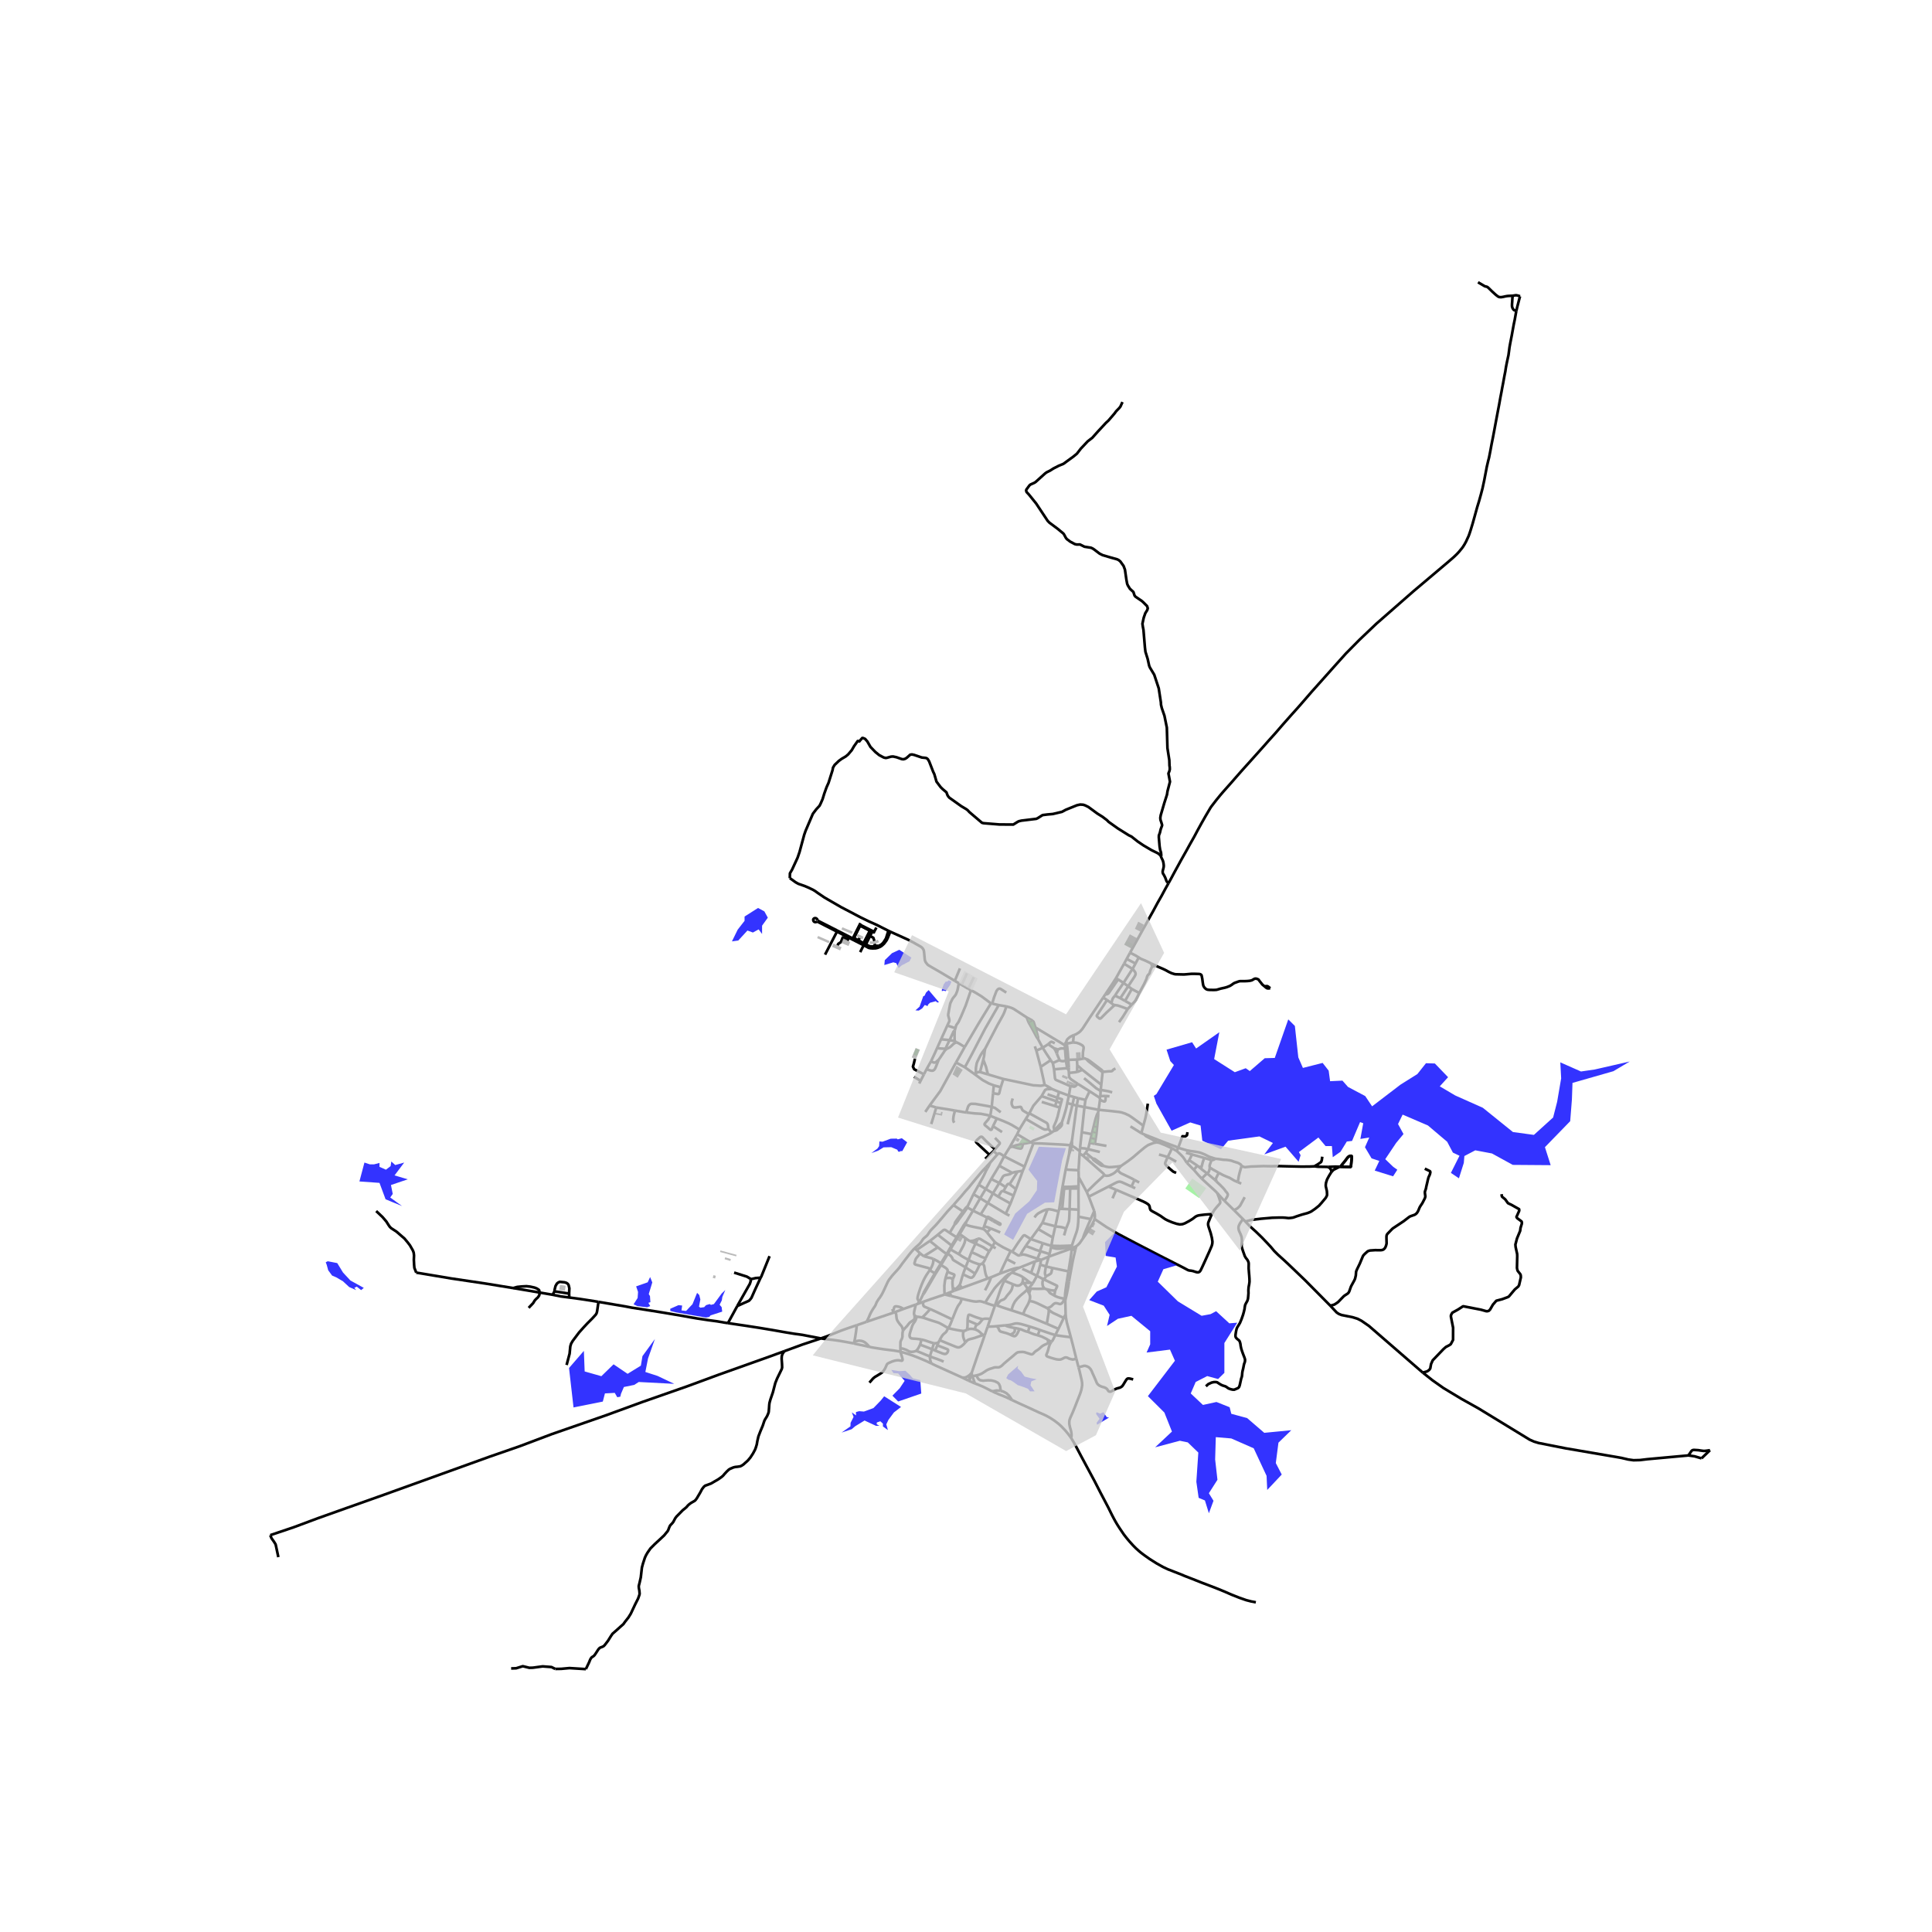 <svg xmlns="http://www.w3.org/2000/svg" width="960" height="960" viewBox="0 0 720 720"><defs><style>*{stroke-linejoin:round;stroke-linecap:butt}</style></defs><g id="figure_1"><path id="patch_1" d="M0 720h720V0H0z" style="fill:#fff"/><g id="axes_1"><path id="patch_2" d="M90 632.37h558V94.83H90z" style="fill:#fff"/><g id="LineCollection_1"><path d="m406.498 454.325-.836 1.85-.874 2.053-.719 1.787-.584 1.654M401.084 464.443l.608-.491.662-.668 1.131-1.615M407.906 454.292l-.198.562-.57 1.154-.268.509-2.396 3.767-.989 1.385M397.39 388.167l-.502.895M400.147 385.777l-.43.167-.35.178-.312.15-.243.155-.264.167-.216.204-.201.173-.265.24-.205.252-.143.331-.129.373M397.39 388.167l.133.734M401.084 464.443l-1.659.782M401.084 464.443l-.343 1.372M402.018 438.733l-.076-2.62M402.018 438.733l2.985 5.473M401.952 442.103l-.011-2.181.077-1.189M404.528 409.9l-2.741-.622M404.528 409.9l1.521-3.23M404.16 412.58l.26-1.976.108-.705M406.049 406.67l3.835 2.474M406.049 406.67l-4.388-2.744M369.293 373.918l.474.107M359.522 390.176l.164-.252 4.983-8.456 4.624-7.55" clip-path="url(#pb055abd5e1)" style="fill:none;stroke:#000"/><path d="m361.839 369.032 1.403.743.957.562 1.566.966 3.528 2.615M372.205 374.574l-2.438-.549M372.205 374.574l2.857.49M359.586 397.735l2.728-5.092 4.787-9.243 5.104-8.826M382.608 379.157l.771 1.964M375.062 375.065l1.12.293.99.343.744.377 4.692 3.079M382.608 379.157l2.223 1.214M384.83 380.37l-.875.453M385.873 382.913l-.59-1.825-.116-.28-.336-.437M385.873 382.913l10.944 6.601M386.837 387.212l.022-.65-.986-3.65M388.586 390.478l-.888-1.636-.861-1.63M383.38 381.121l.533.87 1.39 2.562 1.046 1.966.488.693M396.888 389.062l-.071.452M396.888 389.062l.635-.16M396.817 389.514l.837.108M396.817 389.514l.046.476.037.536.018.303M397.654 389.622l-.131-.72M397.654 389.622l.266 2.508M359.522 390.176l-3.245 5.79M356.427 388.403l1.069.54.86.525 1.166.708M386.219 391.535l-.443-1.256-.08-.356M388.586 390.478l-2.367 1.057M390.625 389.142l-1.318.864-.72.472M391.58 395.083l-1.566-2.332-1.428-2.273M386.219 391.535l1.612 6.06M396.993 392.09l.927.04M396.993 392.09l.256 3.204M396.993 392.09l-.075-1.26M397.92 392.13l.219 2.843M403.844 394.505l.334-.018.229.002.582.273M410.868 399.026l-.497-.43-4.158-3.159-.768-.523-.456-.152" clip-path="url(#pb055abd5e1)" style="fill:none;stroke:#000"/><path d="m410.809 399.515-4.811-3.706-.232-.178-.316-.277-.278-.307-.183-.285M401.335 394.876l-3.196.097M401.335 394.876l.125 2.096M403.844 394.505l-.445.059-1.085.215-.979.097M397.25 395.294l.44 2.785M398.139 394.973l-.475.166-.415.155M394.885 395.094l.298.192.218.095.227.046.404.037.476-.03.741-.14M394.885 395.094l-1.047-2.45M392.356 396.168l1.82-.83.709-.244M392.356 396.168l.455 2.345M391.58 395.083l.358.555.418.53M401.46 396.972l-.062 2.546M401.46 396.972l1.915 1.728M359.586 397.735l3.616 2.573M359.586 397.735l-3.309-1.769M387.831 397.596l1.484 6.707M387.831 397.596l3.75-2.513M397.69 398.08l.64-.128M397.69 398.08l-4.879.433M397.69 398.08l.582.81M398.92 404.787l-4.029-1.752-1.168-.496-.26-.158-.142-.136-.08-.171-.091-.317-.339-3.244M398.272 398.89l.059-.938M398.272 398.89l.076.963M403.375 398.7l7.035 5.531M403.375 398.7l-1.977.818M410.809 399.515l.059-.489M410.809 399.515l.524-.08M410.41 404.231l.31-2.965.12-1.084-.031-.667M411.333 399.436l-.465-.41M415.708 398.207l-.44.215-.225.123-.207.153-.177.228-.141.145-.155.097-.29.062-.958.027-1.782.179M401.398 399.518l-3.05.335M401.66 403.926l-2.296-1.545-.384-.32-.326-.335-.177-.333-.078-.41-.05-1.13M373.929 402.102l-5.749-1.71M373.929 402.102l-.98 3.068M389.315 404.303l-.373.116-.372.084-.539.107-.335.014-2.013-.135-.534-.013-.459-.085-.692-.154-10.069-2.135M398.92 404.787l.827.091.325.066.231.004.168-.024.134-.05.122-.066.934-.882M410.41 404.231l-.203 1.944M389.315 404.303l1.527.752M370.363 404.493l-.286 2.917M370.363 404.493l2.587.677M363.202 400.308l.426.313 2.585 1.901 2.33 1.264.479.186 1.341.521M398.335 408.285l.17-.99.414-2.508M390.842 405.055l1.188.786M390.842 405.055l-.494.834M394.699 406.951l-.654 2.14M394.699 406.951l-2.669-1.11M394.699 406.951l3.636 1.334M390.397 407.828l3.648 1.262M398.335 408.285l-.602 2.791M398.335 408.285l1.964.565M410.057 408.478l-.173.666M410.057 408.478l2.052-.046M410.057 408.478l.124-1.904M393.726 410.42l-4.205-1.46-1.37-.435M390.348 405.89l-.231.068-.175.05-.185.056-.114.048-.117.082-.11.123-1.266 2.208M383.611 414.889l1.505-2.822 3.034-3.542M412.11 408.432l1.375.14M409.945 409.799l.738.428.432.179.218.072.18.024.114-.015.108-.048.079-.06.05-.078.076-.17.17-1.7M394.045 409.09l-.32 1.33M395.373 411.127l.174-.579.213-.878-1.715-.58M409.884 409.144l.06.655M401.787 409.278l-1.488-.428M401.787 409.278l-.52 2.755M409.945 409.799l-.526 3.787M393.726 410.42l-.49 1.801M393.726 410.42l1.647.707M388.242 410.658l4.993 1.563M409.42 413.586l-.165.963M409.42 413.586l-5.26-1.006M426.087 419.503l-4.222-3.074-1.138-.754-1.402-.66-1.334-.445-.895-.166-2.898-.335-4.779-.483M395.373 411.127l-.433 1.628M397.733 411.076l1.957.536M395.73 418.271l.687-2.07.61-2.036.44-1.66.266-1.429M401.267 412.033l2.892.547M401.267 412.033l-1.577-.421M401.267 412.033l-1.777 13.095M346.45 411.99l-1.626 2.396M346.45 411.99l2.478.751M356.277 395.966l-.75 1.337-3.63 6.618-1.486 2.691-3.962 5.378M403.147 421.952l.97-9.099.042-.273M394.94 412.755l-1.705-.534M392.903 421.179l-.193-1.003-.017-.246.029-.121.14-.347.259-.58.452-1.07.547-1.624.176-.732.644-2.7M383.422 415.205l.19-.316M383.422 415.205l-1.14 1.785M377.402 409.377l-.382 1.308-.008.539.075.466.318.686.238.229.24.085.23.028.434.003 1.042-.15.57-.075.126.01.09.016.068.029.118.115.151.316.27.612.114.16.293.225.867.515 1.166.711M408.862 419.986l.295-2.9.09-1.337.008-1.2M407.577 419.815l.68-2.764.43-1.333.15-.386.418-.783M369.048 415.86l2.442.963M369.048 415.86l.531-3.359M360.083 414.57l3.161.365 2.288.141 2.71.53.806.254M370.06 419.703l-.431 1.076-.067.127-.106.106-.096.039-.152-.003-.172-.054-.333-.281-.565-.518-1.045-.838-.164-.207-.026-.18.053-.17.164-.242.357-.426.758-.86.813-1.412M382.282 416.99l-2.4 3.95M390.72 420.722l-.36.098-.329.082-.357.041-.344-.01-.133-.031-.678-.286-6.237-3.626M395.73 418.271l-2.827 2.908M392.643 421.531l.568-.138.437-.143.213-.09.605-.533.588-.476.393-.456.174-.226.082-.213.036-.198.026-.232-.009-.244-.025-.31M407.577 419.815l1.285.171M407.577 419.815l-.482 1.955M408.862 419.986l-.22 2.166M390.72 420.722l1.146 1.383M383.611 414.889l6.476 3.586.249.301.13.247.053.22.059.32.057.444.086.715M392.903 421.179l-.26.352M379.883 420.94l-.82 1.744M371.49 416.823l2.364.932 2.046.89 1.138.58 1.041.614 1.804 1.1M407.095 421.77l1.547.382M407.095 421.77l-.2.898M403.147 421.952l3.747.716M403.147 421.952l-.648 5.904M392.643 421.531l-.777.574M408.288 424.568l.304-1.915.05-.5M384.083 425.735l1.001-.625 3.408-1.333 1.584-.734.926-.434.864-.504M406.894 422.668l-.377 1.45M376.28 427.578l.63-1.143 2.153-3.75M384.083 425.735l-.468-.31-4.552-2.74M406.517 424.118l1.77.45M406.517 424.118l-.42 1.796M408.288 424.568l-.294 1.696M406.096 425.914l1.898.35M406.096 425.914l-.605 2.348M384.083 425.735l1.06.348" clip-path="url(#pb055abd5e1)" style="fill:none;stroke:#000"/><path d="m381.228 426.246 1.213-.177 1.642-.334M407.994 426.264l4.346.775M398.852 426.796l-1.584-.154-1.415-.096-7.868-.404-2.842-.06M381.812 434.787l2.755-7.276.576-1.428M399.49 425.128l.008 1.914M399.49 425.128l-.638 1.668M398.852 426.796l.646.246M398.852 426.796l-.447 3.386M399.498 427.042l-1.093 3.14M402.407 429.016l-1.782-1.316-1.127-.658M402.499 427.856l-.092 1.16M405.491 428.262l-1.286-.28-1.706-.126M405.491 428.262l-.88 1.33M405.491 428.262l4.393 1.048M402.407 429.016l-.075.819M402.332 429.835l1.284.864M402.332 429.835l-.39 6.279M404.611 429.592l2.644 2.199M404.611 429.592l-.995 1.107M371.705 430.214l-2.702 3.098M371.705 430.214l-1.468-1.241M374.205 430.918l-1.147-.784-.32-.18-.236-.077-.121-.018-.137.013-.134.027-.194.114-.21.2M398.405 430.182l-1.227 5.532M411.563 437.893l-.305-.447-.204-.22-.356-.313-7.082-6.214M374.205 430.918l7.607 3.869M374.205 430.918l2.075-3.34M374.205 430.918l-1.81 3.52M411.286 434.507l-.344-.032-.304-.054-.274-.09-.2-.127-1.356-.93-1.283-.941-.106-.15-.081-.143-.083-.249M411.286 434.507l-.68-.67-.251-.223-.774-.561-1.52-1.105-.221-.098-.282-.051-.303-.008M369.003 433.312l-1.648 1.787M367.923 435.508l.26-.461.427-.801.393-.934M372.395 434.438l4.795 2.635M372.395 434.438l-3.002 4.945M417.735 434.546l-1.37.202-1.17.103-.938.086-.877.016-.11.002-.867-.134-1.117-.314M381.812 434.787l-.65 1.523M397.178 435.714l-1.222 6.611M401.942 436.114l-3.784-.196-.98-.204M381.162 436.31l-2.536 6.859M381.162 436.31l-1.923.315M379.239 436.625l-2.99 4.68M377.19 437.073l1.048-.292 1-.156M372.396 440.87l1.314-2.315.178-.226.124-.103.14-.097.172-.08.141-.046.247-.079.595-.112.514-.1.47-.12.273-.133.329-.198.297-.188M369.393 439.383l3.003 1.487M369.393 439.383l-2.05 3.713M372.396 440.87l-2.36 3.855M372.396 440.87l2.391 1.547M376.25 441.304l2.376 1.865M374.787 442.417l.513-.84.144-.182.13-.1.157-.08.167-.026.351.115M395.956 442.325l2.894-.034M395.956 442.325l-.11.657M398.85 442.291l3.102-.188M398.85 442.291l-.024.602M401.952 442.103l-.046.816M413.084 442.21l-7.33 3.752M413.084 442.21l2.883 1.223M421.673 442.198l-3.592-1.621-.419-.132-.384-.075-.207.01-.317.048-.472.149-.724.355-2.474 1.277M374.787 442.417l-.838 1.492M395.845 442.982l.725-.004M395.845 442.982l-1.077 7.505M396.57 442.978l-.707 7.541M396.57 442.978l2.256-.085M378.626 443.169l-.9 2.362M398.826 442.893l3.08.026M398.826 442.893l-.22 7.732M401.906 442.92l.04 7.88M367.343 443.096l-2.583-1.593M367.343 443.096l2.692 1.63M367.343 443.096l-2.049 3.447M373.95 443.909l3.777 1.622M372.014 445.974l.661-1.111.299-.502.205-.269.15-.107.11-.07.104-.034.124-.006.282.034M405.003 444.206l.75 1.756M411.563 437.893l-.576.582-.917.86-2.004 1.856-3.063 3.015M370.035 444.725l-1.906 3.578M370.035 444.725l1.979 1.25M377.727 445.53l-1.153 2.981M362.78 445.053l-2.13 4.403M362.78 445.053l1.98-3.55M362.78 445.053l2.514 1.49M405.753 445.962l2.034 5.367M372.014 445.974l4.56 2.537M365.294 446.543l2.835 1.76M365.294 446.543l-2.692 4.634M368.13 448.303l-2.656 4.264M368.13 448.303l6.695 4.01M376.574 448.511l-1.75 3.802M360.65 449.456l-.437.363M360.65 449.456l-.111.526M394.768 450.487l-.273.97M394.768 450.487l1.095.032M395.863 450.52l2.744.105M398.607 450.625l3.34.176M397.29 457.86l.407-.992.396-.996.252-.75.101-.778.08-1.264.08-2.455M401.947 450.8l-.032 2.617M362.602 451.177l2.872 1.39M362.602 451.177l-2.063-1.195M362.602 451.177l-2.495 4.172M358.89 451.478l-3.586-2.38M358.89 451.478l.43.295M358.89 451.478l-2.003 2.71M360.213 449.82l-.378.424-.946 1.234M359.32 451.773l-1.993 2.696M360.539 449.982l-.29.442-.928 1.35M365.474 452.567l2.4 1.167M374.825 452.313l1.381.722M401.915 453.417l4.583.908M399.51 464.189l.18-.703.582-1.755.949-2.673.25-.909.2-1.079.153-1.536.09-2.117M367.874 453.734l2.165 1.277M366.764 457.002l.527-1.521.583-1.747M370.25 454.627l-.471-.291-1.306-.744-.19-.095-.138-.023-.089.02-.182.24M356.887 454.189l.44.28M355.76 456.364l.027-.297.05-.217.13-.323.422-.647.498-.691M407.787 451.33l-.432.987-.857 2.008M355.76 456.364l.203-.14.188-.148.26-.296.549-.724.367-.587M388.444 455.732l4.846 1.26M386.905 458.049l.494-.733.41-.632.635-.952M390.296 450.709l-.088.45-.367 1.026-.255.676-.278.715-.33.896-.323.825-.211.435M355.76 456.364l-1.85 3.076M359.388 456.197l-2.893 4.91M359.388 456.197l.368.152M360.107 455.35l-.36.423-.359.424M393.29 456.991l-.945 4.21M394.495 451.456l-.486 2.261-.719 3.274M397.29 457.86l-.89-.312-.6-.17-.542-.115-.582-.057-.693-.07-.693-.145M386.905 458.049l5.44 3.153M384.126 461.757l.67-.843 1.555-2.141.554-.724M367.801 459.257l-.443-.537-.548-.5-.447-.206M359.756 456.35l.284.097.605.22.727.223.724.175 1.045.225.948.192 1.09.21 1.184.322M366.764 457.002l-.205.544-.196.468M356.495 461.108l-1.676-1.081-.909-.587M349.491 460.15l2.02-1.663.256-.136.18-.05.247.04.175.066 1.541 1.033M349.491 460.15l5.134 4.02M346.527 462.468l1.13-.869 1.834-1.448M356.495 461.108l.313.215M356.495 461.108l-1.87 3.063M392.345 461.202l-.535 3.04M384.126 461.757l4.507 1.558M382.251 464.356l.605-.883 1.27-1.716" clip-path="url(#pb055abd5e1)" style="fill:none;stroke:#000"/><path d="m377.208 466.51 1.436-2.198.882-1.326 1.04-1.43.697-.93.177-.163.167-.092.199-.01.176.044.367.224 1.777 1.128M391.81 464.241l-1.377-.342-1.8-.584" clip-path="url(#pb055abd5e1)" style="fill:none;stroke:#000"/><path d="m387.616 466.257.017-.165.071-.263.93-2.514M391.81 464.241l-.139.647M399.51 464.189l-2.638.11-1.848.052-1.513-.035-1.09-.053-.611-.022M399.51 464.189l-.076.5M354.625 464.17l.304.194M354.625 464.17l-.52.879-.918 1.601-.35.6M387.616 466.257l-1.611-.493-.896-.373-1.04-.401-.954-.338-.864-.296" clip-path="url(#pb055abd5e1)" style="fill:none;stroke:#000"/><path d="m380.214 467.739.273-.518.37-.671.473-.786.921-1.408M399.434 464.69l-.009.535M391.671 464.888l.776.176 1.148.275 1.497.022 1.082-.191 3.26-.48M399.425 465.225l-.028.463M399.425 465.225l-8.59 3.099M341.583 465.843l-.725-.626M346.527 462.468l-1.71 1.159-3.234 2.216M342.844 467.033l-.696-.654-.565-.536M376.641 466.216l-1.462 3.007M376.641 466.216l.567.294M370.775 462.894l.512.408.745.478 1.813 1.067 2.796 1.37M387.616 466.257l3.53 1.083M386.609 469.074l.987-2.27.044-.225-.002-.16-.022-.162M391.146 467.34l-.31.984M391.146 467.34l.525-2.452M390.835 468.324l-1.038 3.639M390.835 468.324l-2.823 1.175M386.609 469.074l1.403.425M380.214 467.739l.436-.127.507-.092.613.043.79.194 4.049 1.317M388.012 469.5l-2.338.605M388.012 469.5l-.358 1.799M398.486 471.987l.878.19M398.486 471.987l-.304 1.818M399.397 465.688l-.069.612-.088.693-.154 1.128-.6 3.866M399.364 472.176l.419-2.212.366-1.667.361-1.563.23-.919M398.376 477.627l.474-2.631.514-2.82M379.931 472.422l5.743-2.317M372.663 474.616l3.965-1.43 1.098-.356.993-.254.75-.11.462-.044M377.08 474.189l.536-.442 1.327-.895.988-.43M375.18 469.223l-.55 1.127-1.164 2.489-.803 1.777M369.351 475.981l.745-.285 2.567-1.08M344.154 481.832l.251.16M344.154 481.832l-.198.65M344.154 481.832l4.234-7.33M341.958 485.926l.56-.776M341.958 485.926l-.661.248M341.958 485.926l2.055-.763M468.016 597.132l-1.685-.316-1.914-.492-2.444-.851-2.945-1.159-2.876-1.255-2.796-1.14-2.532-.975-2.902-1.106-3.37-1.334-3.163-1.23-1.115-.482-5.098-1.992-1.813-.865-2.43-1.365-2.531-1.606-1.764-1.247-.76-.559-.773-.597-.697-.581-1.017-.913-1.076-1.08-1.42-1.562-1.173-1.413-.953-1.238-1.543-2.282-.82-1.281-.706-1.194-.67-1.229-.654-1.255-.652-1.317-.618-1.264-1.87-3.563-1.067-2.019-2.266-4.424-4.887-9.093-1.88-3.555-1.04-1.896-.953-1.58M377.144 521.76l2.576 1.194 3.634 1.65 2.179 1.01 1.64.755 1.73.755 1.075.504 1.045.575 1.015.632.975.65 1.35 1.027.987.877 1.588 1.633 1.12 1.352 1.085 1.448" clip-path="url(#pb055abd5e1)" style="fill:none;stroke:#000"/><path d="m401.94 509.541.37 1.388.52 2.247.256 1.08.168 1.009.035.94-.102.658-.167.974-.26.9-.336.939-.824 2.089-1.036 2.646-.953 2.309-.781 1.738-.265.785-.07.606-.005.773.247 1.233.415 1.448.163 1.07.005.852-.177.597M407.787 451.33l.204 1.11.044.768-.027.448-.102.636" clip-path="url(#pb055abd5e1)" style="fill:none;stroke:#000"/><path d="m451.618 452.482-.582 1.314-.733 1.782-.078.456.017.545.22.79.715 2.133.458 1.825.104.717.1.688-.062.79-.194.746-.847 2.001-1.905 4.196-.82 1.781-.565 1.168-.274.395-.264.22-.397.13-.441-.016-.909-.264-.456-.16-.521-.116-.307-.051-.372-.04-.35-.05-.41-.118-1.73-.922-8.838-4.494-8.892-4.6-6.66-3.51-2.024-1.212-2.2-1.281-4.495-3.033M376.447 474.735l.633-.546M374.322 477.268l.52-.804.688-.803.917-.926" clip-path="url(#pb055abd5e1)" style="fill:none;stroke:#000"/><path d="m367.137 485.505.719-1.198.688-1.084.71-1.067.838-1.233.516-.759.57-.69.903-.96 1.31-1.356 1.261-1.295.816-.715.344-.246.316-.13.32-.037M361.172 514.626l2.141.938M361.172 514.626l-.27-.12M361.172 514.626l.125-.265.155-.342.218-.593.238-.684.217-.716M434.1 426.71l.43-.771M434.1 426.71l2.656 1.212M431.079 425.73l.895.144 2.125.837M436.756 427.922l1.797 1.018M435.15 431.185l.75-1.44.856-1.823M439.082 427.736l-.53 1.204M452.921 431.812l-2.216-.698-.626-.32-1.116-.562-1.217-.491-.746-.25-1.093-.211-.83-.132-1.394-.188-1.488-.288-.308-.092-2.805-.844M434.53 425.939l3.513 1.313 1.039.484M442.546 421.935l-.212 1.159-.635.422-1.023-.07-1.594 4.29M442.355 433.329l-.37-.442-.586-.956-.445-.623-.437-.488-.688-.702-1.276-1.178M462.767 434.526l-.11-.138-.165-.252-.148-.19-.366-.225-.476-.28-.455-.171-1.265-.383-.61-.25-.696-.184-1.226-.184-1.372-.062-1.61-.236-1.347-.159" clip-path="url(#pb055abd5e1)" style="fill:none;stroke:#000"/><path d="m451.481 432.332.37-.01.278-.048.104-.036.123-.057.176-.095.39-.274M417.735 434.546l-1.239 1.38M431.079 425.73l-1.099.193-.828.307-.631.237-.666.285-.57.373-.705.496-1.98 1.641-2.347 2.02-.811.627-1.147.855-2.56 1.782M463.19 454.305l.91.921M463.19 454.305l-3.289-3.291M449.413 516.634l.882-.816 1.244-.57.882-.193.714-.005.494.11.512.351.48.303.459.267.565.255.423.132.433.127.44.197.428.312.459.316.745.277.763.175.635.027.627-.264.683-.294.318-.232.203-.277.212-.615.33-1.487.22-.992.239-.685.088-.658.057-.742.106-.667.212-.838.154-.742.115-.618.128-.545.247-.645.075-.465.008-.5-.198-.65-.353-.909-.282-.741-.366-1.045-.208-.654-.211-.97-.106-.816-.146-.58-.184-.487-.3-.342-.494-.386-.389-.373-.251-.364-.08-.422.032-.561.185-1.168.22-.948.223-.53.58-.936.45-.772.582-1.405.538-1.544.291-1.036.273-1.123.106-.834.142-.738.334-.676.468-.833.23-.729.096-.904.098-1.22-.027-1.124.088-1.132.212-1.114.115-.923-.018-1.009-.079-1.211-.106-1.202-.115-1.493.013-1.088.013-.707-.057-.443-.185-.487-.269-.513-.565-.711-.406-.694-.317-.917-.234-.64-.348-1.046-.22-.746-.058-.441.013-.362.044-.562.07-.799-.026-.754-.083-.716-.186-.583-.158-.453-.33-.72-.332-.732-.163-.702.005-.65.127-.5.384-.8 1.116-1.658M530.242 511.544l-20.09-17.415-2.76-1.905-1.5-.772-1.817-.562-4.084-.817-1.023-.394-.83-.553-2.354-2.51M464.1 455.226l1.56 1.642 2.33 2.09 2.266 2.193 2.047 2.142 1.279 1.378 1.27 1.52 1.473 1.456 2.311 2.089 1.473 1.37 6.316 6.056 9.359 9.453" clip-path="url(#pb055abd5e1)" style="fill:none;stroke:#000"/><path d="m530.983 435.534 1.91.926.092.136.058.19v.157l-.181.746-.499 1.097-.286 1.07-.07.37-.472 1.997-.071.403-.048.286-.256.767-.11.338-.04.277.013.325.154 1.211-.048.307-.124.417-.82 1.607-.207.355-.662.996-.212.36-.158.36-.42.997-.163.31-.203.33-.264.33-.366.306-.349.216-1.583.557-.322.176-.238.162-1.945 1.497-3.943 2.615-.3.246-1.79 1.843-.257.404-.096.43-.018.659.053 2.07-.133.589-.228.668-.283.517-.423.439-.432.211-.442.087-.67.027-1.623-.027-1.923.132-.626.176-.318.167-1.076.965-.485.536-.185.315-1.12 2.686-1.086 2.247-.229.553-.088.316-.097 1.326-.265 1.14-.15.396-.22.448-.997 1.816-.212.44-.582 1.659-.212.43-.202.245-.248.228-.74.483-.38.246-.344.29-.952.974-.706.738-.432.43-.75.517-.609.378-1.49.447M629.233 542.396l-15.348 1.404-2.716.325-2.4.062-1.958-.272-2.55-.597-1.834-.325-18.903-3.23-10.091-1.993-1.773-.535-1.623-.728-19.061-11.64-6.387-3.572-6.686-4.029-4.035-2.848-3.626-2.874M559.571 445.027l.146.864.097.12 1.138.956 1.023 1.418 1.34.64 2.805 1.585.058.412-.053.294-.983 2.2.229.425 1.68 1.25.115.395-.035.484-.473 1.535-.14 1.093-1.178 2.83-.6 2.288.097.96.56 2.546.031.773-.101 4.459.167.781.15.342.891 1.115.194.43.053.825-.662 2.87-.29.518-1.306 1.097-2.196 2.616-.38.237-2.108.781-2.213.58-1.262 1.457-1.045 1.812-.507.51-.551.127-.375-.005-1.972-.561-6.598-1.282-.26.118-1.65 1.08-2.161 1.203-.397.676-.141.465.018.395.802 4.068-.013 4.534-.847 1.589-.53.377-1.27.654-.925.799-4.01 4.187-.621 1.39-.292 1.629-.37.54-.618.456-.277.14-1.513.44M634.102 543.485l-2.566-.755-2.303-.334" clip-path="url(#pb055abd5e1)" style="fill:none;stroke:#000"/><path d="m637.27 540.457-1.214.17-.657.076-.64.003-.78-.105-1.116-.166-1.6-.097-.416.063-.273.14-.251.244-1.09 1.611M634.102 543.485l3.167-3.028M369.137 457.794l-.558-.215-1.182-.4-.633-.177M398.139 394.973l.192 2.979M376.28 427.578l.947-.302M362.153 511.5l-.287.39M366.92 497.727l-1.084 3.152-1.306 3.66-1.279 3.73-1.098 3.23M362.125 512.026l.015-.293.013-.233M363.313 515.564l-.94-2.7M369.852 518.532l-.682-.326-1.583-.813-1.346-.653-1.534-.65-1.394-.526M362.125 512.026l.248.838M361.866 511.89l-.63.637-.653.434-.533.268-.618.175-.847-.044M361.866 511.89l-.342.983-.235.692-.214.54-.173.4M358.585 513.36l2.317 1.145M347.085 508.127l1.877.897 9.623 4.336M361.839 369.032l-.954-.528M356.054 383.17l.165-.565.095-.43.163-.29.704-.965 1.025-2.2 1.674-3.989 1.959-5.699M357.304 366.42l-1.475-.884M357.304 366.42l1.11.634M353.035 382.193l.688-1.457.07-.419v-.202l-.042-.236-.106-.439-.231-.823-.046-.204-.007-.224.046-.347.159-.886.245-1.364.276-1.467.176-.487.41-.812.327-.663.361-.46.494-.58.391-.587.43-1.063.205-.693.143-.738.28-1.622M367.122 390.844l4.597-8.81 1.235-2.19.975-1.795.238-.54.27-.667.625-1.777M353.035 382.193l-2.318 5.109M353.035 382.193l3.019.977M356.054 383.17l-.27.94M356.427 388.403l-.669-.44M352.815 390.882l1.011-.505.507-.386.662-.632.256-.25.26-.206.477-.282.439-.218M366.443 394.903l.297-1.3.08-.716.11-.952.192-1.091M363.638 400.012l.063-2.016.15-.983.159-.816.344-.834 1.036-2.046.587-.956.59-.812.555-.705M346.991 395.464l1.351-2.879.928-2.066M350.717 387.302l-.381.842-1.066 2.375M352.354 390.854l-2.327-.147-.757-.188M352.815 390.882l-.46-.028" clip-path="url(#pb055abd5e1)" style="fill:none;stroke:#000"/><path d="m349.806 394.935.743-1.047.389-.6.374-.55.314-.469.273-.448.424-.535.492-.404M366.443 394.903l-1.221 4.61M368.18 400.393l-.413-1.554-.282-1.185-.344-.913-.698-1.838M346.991 395.464l-1.665 2.96M349.806 394.935l-.996.878-.199.094-.24.07-.17.013-.27-.033-.275-.096-.315-.17-.35-.227M345.326 398.423l-1.003 1.941" clip-path="url(#pb055abd5e1)" style="fill:none;stroke:#000"/><path d="m349.806 394.935-.818 2.118-.326.798-.21.435-.123.189-.24.26-.157.12-.271.127-.292.042-.266-.003-.378-.088-.429-.12-.97-.39M365.222 399.512l2.958.88M363.638 400.012l.463-.308.396-.139.296-.054.429.001M363.638 400.012l-.436.296M344.323 400.364l-1.251 2.423M340.985 394.552l-.407 1.717-.353 1.229.459.983 1.166.6 2.473 1.283M340.633 401.293l2.439 1.494M343.072 402.787l-.516.999M370.077 407.41l1.059.186.619.108.207.025.167-.025.058-.037.119-.1.077-.148.482-1.944.085-.305M370.077 407.41l-.498 5.091M400.3 408.85l-.61 2.762M399.69 411.612l-1.81 7.377M416.496 435.926l-.373.433-.511.492-.338.256-.51.332-1.053.491-.293.104-.375.096-.543.034-.233.003-.248-.055-.183-.07-.273-.15M423.072 442.829l-1.4-.631M396.539 460.402l.328-1.094.424-1.448M384.25 474.349l.334-.98.578-1.676.512-1.588M380.963 472.86l3.286 1.489M384.25 474.349l2.165 1.128M386.415 475.477l2.474 1.264M384.906 478.246l.314-.558.666-1.184.529-1.027M387.654 471.299l-.225.903-.34 1.27-.233.75-.441 1.255M393.092 388.784l-1.043-.496-.133-.037-.145.002-.134.035-.177.118-.319.286-.516.45" clip-path="url(#pb055abd5e1)" style="fill:none;stroke:#000"/><path d="m392.812 390.645-.754-.517-1.433-.986M392.812 390.645l1.385.449M393.838 392.644l-.475-1.112-.276-.443-.275-.444M394.197 391.094l.562-.18.346-.122.24-.06.23-.01.772.009.571.098M394.197 391.094l-.359 1.55M389.7 475.634l-.026.202-.084.233-.322.373-.379.299" clip-path="url(#pb055abd5e1)" style="fill:none;stroke:#000"/><path d="m393.246 480.932.43-.889.164-.309.119-.348.004-.095-.032-.092-.129-.107-4.913-2.351" clip-path="url(#pb055abd5e1)" style="fill:none;stroke:#000"/><path d="m389.277 480.238-.344-.451-.267-.415-.136-.659-.038-.46.035-.547.105-.438.115-.268.142-.26M370.873 486.265l-.126.408M370.873 486.265l.524.173M374.322 477.268l-.563 1.132-.602 1.421-.573 1.537-.794 2.387-.917 2.52M397.132 489.784l-.692 1.334M399.06 498.346l-.95-3.515-.528-1.966-.327-1.8-.123-1.281M396.99 484.588l.017.474.046 1.843.08 2.879M383.702 494.357l-.612 1.996M387.485 495.61l-1.763-.625-2.02-.628M374.569 493.928l.758-.062.9-.11.728-.158.903-.25.552-.127.582-.027.57.057.89.167 1.473.4 1.777.54M394.46 495.226l-4.34-1.887M394.46 495.226l-1.165 2.313M394.46 495.226l1.98-4.108M391.866 500.006l.313-.334.199-.308.917-1.825M387.485 495.61l1.086.384 3.105 1.058 1.62.487M399.06 498.346l-3.538-.447-1.371-.202-.856-.158M401.057 506.15l-.105-.408-1.112-4.424-.78-2.972M385.506 453.708l.574-.75.507-.496.45-.343.644-.342.855-.47.596-.245.454-.182.379-.104.33-.067M394.495 451.456l-2.325-.627-.816-.14-.551-.036-.507.056M369.137 457.794l.844.325 1.363.57 1.407.602M346.527 462.468l2.955 2.379M344.282 468.13l2.18-1.33 3.02-1.953M352.836 467.25l-.216-.108-.4-.228-.396-.264-.503-.381-1.839-1.422M352.836 467.25l.326.088M352.836 467.25l-2.194 3.544M377.208 466.51l.203.106.73.412.511.343.587.364.322.127h.309l.344-.123M347.753 469.13l-.67-.237-.891-.234-.783-.209-.677-.182-.45-.138M342.844 467.033l.587.482.525.413.326.202M387.654 471.299l2.143.664M389.797 471.963l2.394.57M389.7 475.634l-.037-.196-.122-.334-.1-.396-.019-.403.075-.623.133-.848.167-.871M398.182 473.805l-.595 3.658M398.182 473.805l-5.99-1.271M348.388 474.502l.29.157M346.6 473.23l.117.215.196.17.293.205 1.182.682M348.388 474.502l1.99-3.252M371.397 486.438l.852-1.007.397-.501.375-.255.463-.21.45-.154.326-.18.48-.478.322-.478.401-.531.685-.777.568-.755.327-.61.185-.597.159-.733.075-.58M380.818 478.334l-.48.434-.446.259-.525.101-.547-.035-1.358-.5" clip-path="url(#pb055abd5e1)" style="fill:none;stroke:#000"/><path d="m374.322 477.268 1.4.605 1.74.72M367.137 485.505l-.657-.26-.732-.214-.609-.096-.52.034-.653.084-.618-.018-.71-.092-.71-.127-1.746-.387-1.817-.438M354.413 482.981l1.782.435 2.17.575M354.88 491.71l.318-.785.511-1.299.53-1.295.423-.96.278-.536.375-.58.33-.43.27-.373.264-.68.186-.781M346.637 487.84l-1.755-.724-.463-.207-.243-.241-.154-.487-.018-.382.009-.636" clip-path="url(#pb055abd5e1)" style="fill:none;stroke:#000"/><path d="m352.05 482.42-2.109.702-3.079 1.027-2.849 1.014M343.669 490.982l.485-.46.609-.582.547-.59.626-.68.701-.83M354.88 491.71l-2.972-1.412-3.003-1.427-2.268-1.031M343.669 490.982l-.635-.114-.661-.097-.755-.096" clip-path="url(#pb055abd5e1)" style="fill:none;stroke:#000"/><path d="m343.365 499.189-1.465-.206-.908-.079-.771-.049-.455-.056-.313-.106-.207-.201-.194-.299-.071-.333-.018-.343.115-.597.199-.65.264-.842.247-.781.18-.566.323-.641.269-.413.37-.513.282-.536.235-.684.171-.619M340.793 490.17l.336.281.49.224M353.368 494.958l-2.122-1.268-.952-.513-.627-.281-.705-.233-1.055-.32-1.296-.417-2.152-.729-.79-.215M353.368 494.958l.225-.355.352-.615.349-.777.587-1.5M359.247 496.007l-.604-.026-.614-.075-1.446-.25-1.852-.369-1.363-.329M350.161 499.422l.583-1.018.339-.549.326-.435.437-.412.472-.378.3-.298.26-.456.218-.413.272-.505M318.217 500.642l-1.372-.233-1.023-.201-1.288-.229-1.597-.272-1.27-.189-1.292-.17-1.376-.15-1.76-.22-1.305-.188M271.284 493.083l2.058.307 4.64.687 4.924.758 5.18.864 4.572.808 2.047.334 1.27.21 1.597.207 1.495.215 2.174.421 2.011.378 2.682.518M319.302 493.861l-3.498 1.18-2.267.817-2.302.926-2.752 1.102-2.549.904M292.292 503.542l6.86-2.504 6.782-2.248M348.044 500.607l-.608-.176-1.297-.408-1.208-.426-1.059-.285-.507-.123" clip-path="url(#pb055abd5e1)" style="fill:none;stroke:#000"/><path d="m342.888 501.107.177-.575.167-.658.133-.685M350.161 499.422l-.432.93M359.767 500.282l-.697.764-.71.605-.511.312-.437.162-.49.005-.388-.106-.542-.197-1.707-.702-1.473-.593-2.65-1.11M342.888 501.107l4.477 1.712M341.42 503.425l.366-.387.282-.36.48-.847.34-.724M349.306 501.361l.423-1.009M349.306 501.361l-.803 1.958M348.503 503.319l2.805 1.106.617.15.367.006.32-.086.32-.272.229-.325.138-.408.029-.188-.007-.194-.075-.146-.139-.12-3.801-1.48M335.554 502.415l.018 1.308M341.42 503.425l-.362.157-.732.167-.635.044-.644-.07-.498-.229-.763-.412-1.138-.43-1.094-.237M336.529 495.929l-.11.381-.084.487-.023.689.005.602-.093.473-.145.4-.247.456-.177.426-.088.404-.004.443-.014.904.005.821M347.365 502.819l.68-2.212M346.527 505.487l.08-.29.145-.42.613-1.958M348.503 503.319l-.683-.3-.455-.2M346.527 505.487l-1.729-.694-1.473-.623-1.279-.509-.626-.236M347.085 508.127l-1.81-.867-3.079-1.3-2.179-.842-2.496-.825-1.482-.421-.467-.15M324 501.938l.62.139 1.62.28 3.104.479 2.77.343 1.006.123 2.452.42M324 515.274l1.366-1.558.63-.527.958-.566.935-.579.701-.456.547-.536.578-.843.388-.78.287-.668.211-.4.243-.219.569-.29 1.142-.496.94-.28.771-.132h.666l.754.123.353.053.198-.08.12-.21.004-.294-.243-.944-.357-1.136-.19-.733" clip-path="url(#pb055abd5e1)" style="fill:none;stroke:#000"/><path d="m351.674 507.435-.975-.42-.816-.308-.934-.35-1.117-.383-1.305-.487M347.085 508.127l-.205-.53-.155-.56-.114-.58-.062-.487-.022-.483M370.775 462.894l-.9 1.58M367.801 459.257l.17.205.842 1.075.073.09.62.762.855 1.031.414.474M367.318 468.867l-.198.496-.323.632-.34.491-.383.347M368.111 476.464l-.365-.605-.248-.51-.225-.728-.18-.865-.137-.772-.08-.663-.118-.61-.142-.287-.192-.222-.35-.369" clip-path="url(#pb055abd5e1)" style="fill:none;stroke:#000"/><path d="m365.108 471.202.313-.026.415-.18.238-.163M357.32 467.401l-3.1-1.781M360.922 469.565l-.52-.325-.78-.417-1.05-.601-1.253-.821M359.664 461.323l.05.593-.07.561-.168.659-.441 1.061-1.716 3.204M369.875 464.475l1.189.719M368.676 466.335l.744-1.148.455-.712" clip-path="url(#pb055abd5e1)" style="fill:none;stroke:#000"/><path d="m364.39 461.687.249-.068h.31l.314.09 4.612 2.766M367.318 468.867l-.777-.22-.648-.21-.692-.329-.565-.299-.838-.403-1.75-.769M360.922 469.565l.314-.825.397-1.04.414-1.063M363.551 463.451l-.82 1.703-.684 1.483M368.676 466.335l-.392.632-.375.702-.591 1.198M363.551 463.451l1.213.588.798.352.712.34.484.292.515.364.68.456.723.492M375.18 469.223l3.186 1.676M360.922 469.565l-1.084 2.76" clip-path="url(#pb055abd5e1)" style="fill:none;stroke:#000"/><path d="m365.108 471.202-.957-.276-.975-.338-.979-.391-.8-.398-.475-.234M356.212 480.37l.212-.219.375-.364.476-.488.335-.399M358.89 474.893l-.203.645-.239.786-.37 1.356-.238.764-.23.456M358.444 479.977l-.168-.313-.282-.352-.384-.412M355.163 481.19l-1.223.455M355.163 481.19l.586-.233M355.088 480.045l.035.558.04.588M359.838 472.325l3.546 2.318M358.89 474.893l.313-.9.635-1.668M353.162 467.338l.385.16.36.21.327.26.286.302.242.34.191.37.137.392.137.16.2.15 4.41 2.643M365.108 471.202l-.472 1.08-.547 1.14-.705 1.22M358.89 474.893l2.086 1.014.661.246.494.008.37-.237.353-.342.53-.94M368.111 476.464l1.24-.483M358.444 479.977l1.517-.55 4.878-1.773 3.272-1.19M350.378 471.25l.31.176M350.378 471.25l.264-.456M355.106 476.701l.184-.518.177-.373.132-.303.058-.223.004-.12-.024-.113-.072-.077-.16-.072-1.096-.422-.498-.217-.406-.2-.267-.145M350.688 471.426l.99.619.702.43.392.32.247.299.11.246.027.317-.018.261M352.375 476.352l.142-.542.34-1.119.281-.773M352.05 482.42l1.89-.775M354.413 482.981l-1.38-.333-.984-.229M352.375 476.352l-.163.678-.119.773-.154 1.286.004 1.15.018 1.167.088 1.013M354.413 482.981l-.473-1.336M342.844 467.033l-.163.298-.277.43-.344.404-.38.46-.269.352-.163.29-.145.39-.124.452-.101.369-.08.22-.005.175.08.171.128.132.252.118.586.167 4.014 1.066.436.18.133.139.11.212.068.172M342.518 485.15l-.503-.922-.07-.171-.01-.277.071-.544.173-.694.277-.908.476-1.435.614-1.615.52-1.203.587-1.163.622-1.075.824-1.207.5-.706M347.753 469.13l.084.404-.013.5-.093.633-.216.72-.34.79-.321.592-.254.46M343.956 482.481l-.6 1.255-.43.816-.408.598M350.642 470.794l.322.182M347.753 469.13l.64.321.992.522 1.257.821M322.95 492.597l.542-1.07.31-.657.351-.862.327-.689.357-.64.44-.747.455-.685.331-.478.251-.465.225-.57.186-.44.308-.522.362-.562.463-.605.63-.966.503-.934.61-1.27.4-.896.397-.846.485-1.03.428-.738.596-.755.56-.728.64-.734 1.182-1.286.872-1.013 1.182-1.633 1.377-1.795 1.164-1.51.776-.947.688-.786.51-.521M355.304 449.098l-.477.529-1.671 1.773-1.79 2.133-.631.746-.525.614-.816.935-.609.697-.64.663-.991 1.014-.477.54-.384.531-.33.513-.34.492-.34.356-.551.47-.437.359-.308.325-.225.333-.52.782-.4.51-.5.477-.507.45-.507.441-.47.436M336.776 487.774l-3.3 1.242M336.776 487.774l4.52-1.6M332.224 488.463l.516-.154.217-.147.106-.158.059-.331.083-.357.157-.306.26-.149.442-.013.542.074.472.093.582.197.533.294.583.268M322.95 492.597l3.029-1.04 3.78-1.272 3.718-1.27" clip-path="url(#pb055abd5e1)" style="fill:none;stroke:#000"/><path d="m336.529 495.929-.088-.506-.194-.662-.208-.43-.25-.351-.288-.307-.375-.483-.415-.588-.269-.439-.22-.51-.106-.517-.08-.782-.057-.5-.092-.35-.194-.269-.216-.22M319.302 493.861l1.755-.605 1.892-.659M349.73 500.352l-.592.158-.538.088-.556.009M360.31 495.621l.56-.263.714-.123.701-.007.993.154" clip-path="url(#pb055abd5e1)" style="fill:none;stroke:#000"/><path d="m366.414 497.522-.384-.281-.313-.268-.52-.496-.57-.456-.67-.365-.68-.274M364.257 493.636l-.185.115-.287.207-.145.224-.177.465-.185.735M366.414 497.522l.507.205M359.767 500.282l.644-.706.477-.312.683-.233.825-.197.917-.255.89-.32.914-.32 1.297-.417M366.92 497.727l1.14-3.31M369.351 475.981l-.185.523-.248.654-.086.198-.227.526-.396.838-.499 1.005-.628 1.145M376.96 488.318l4.365 1.422M371.397 486.438l2.545.906 3.017.974M382.89 480.528l-.766.75-1.857 1.563-1.103 1.08-.9 1.097-.6 1.106-.37.965-.335 1.229M381.325 489.74l8.795 3.599M383.6 484.843l-.325.833-.424.808-.512.886-.379.72-.392.93-.243.72M383.513 482.038l.256.601.11.54-.01.654-.268 1.01M390.22 487.48l-.948-.47-2.742-1.33-1.068-.43-.67-.215-.61-.114-.581-.078M426.087 419.503l-.745 2.801M427.766 411.294l-.088.582-.502 3.28-.327 1.58-.762 2.767M425.342 422.304l1.108.472M425.342 422.304l-4.046-2.528M434.53 425.939l-.734-.275-7.346-2.888M431.079 425.73l-1.865-1.203-1.386-.724-.639-.316-.375-.316-.364-.395M422.805 439.741l-1.255-.681-2.78-1.334-.631-.28-.338-.18-.315-.196-.177-.164-.361-.35-.452-.63M410.207 406.175l-.026.399M414.485 407.091l-1.398-.403-2.88-.513M355.889 413.884l3.515.608.679.078M369.58 412.501l-1.515-.312-4.633-.807-1.018-.019-.415-.007-.314.08-.3.196-.282.277-.298.42-.722 2.24M372.936 414.507l-2.154-1.625-1.203-.38M358.414 367.054l2.471 1.45M358.414 367.054l1.942-4.359M417.506 371.997l2.929-4.428M417.506 371.997l1.775 1.01M417.506 371.997l-1.965-.966M415.886 364.562l.806.444M418.915 359.14l-1.825 3.246-1.204 2.176M411.938 370.546l2.509-3.748 1.439-2.236M420.435 367.57l1.357 1.002M420.435 367.57l-1.733-1.272M422.044 361.089l.298.26.538.733.207.316.11.404-.004.188-.048.294-.333.659-2.377 3.626M421.792 368.572l2.781 1.493M421.792 368.572l-2.511 4.434M418.702 366.298l-2.01-1.292M415.54 371.031l.801-1.265 2.361-3.468M422.044 361.089l-1.757 2.743-1.585 2.466M411.938 370.546l.573-.02.23-.088.273-.193.208-.213 3.47-5.026M451.481 432.332l-2.704-.812M450.893 435.195l-.086-.405-.012-.233.002-.155.044-.224.095-.324.545-1.522M441.963 429.595l2.287.646M443.18 432.379l3.01 1.988M443.18 432.379l-.825.95M443.18 432.379l1.07-2.138M444.923 435.986l1.268-1.62M447.844 439.232l-1.43-1.543-1.49-1.703M442.355 433.329l.306.366.484.478 1.778 1.813M446.19 434.367l.726.608M448.777 431.52l-4.527-1.28M447.8 434.78l.436-1.65.54-1.61M447.598 435.547l-.682-.572M447.598 435.547l.202-.767M449.816 437.265l-.23-.173-1.444-1.089-.544-.456M447.844 439.232l1.972-1.967" clip-path="url(#pb055abd5e1)" style="fill:none;stroke:#000"/><path d="m453.614 444.566-.99-.966-1.708-1.544-3.072-2.824M449.816 437.265l2.857 2.365M450.893 435.195l-.303 1.203-.057.154-.07.138-.171.19-.476.385M454.202 437.066l-1.777-1.001-.24-.103-.256-.175-.47-.305-.566-.287M456.346 447.528l3.555 3.486M453.276 440.243l.547.523.93.866 1.218 1.257.393.47.458.65.313.332.236.332.154.299.04.169v.18l-.114.386-.212.422-.893 1.4" clip-path="url(#pb055abd5e1)" style="fill:none;stroke:#000"/><path d="m453.614 444.566.853 1.005 1.261 1.37.618.587M331.785 347.212l-.703-.338M355.829 365.536l-5.337-3.196-3.26-1.878-1.181-.698-.296-.223-.313-.352-.335-.417-.251-.417-.203-.614-.071-.737-.185-1.9-.102-.79-.11-.326-.198-.342-.219-.311-.184-.193-.484-.378-2.752-1.545-1.922-1.008-6.641-2.999M321.861 352.26l1.031.526.803.444.732.166.829.049 1.094-.044.763-.18.97-.408.569-.382.78-.712.556-.72.468-.649.379-.79.95-2.348M304.655 343.038l-.031-.212-.021-.11-.019-.072-.044-.08-.104-.122-.14-.106-.146-.102-.162-.06-.12-.007h-.123l-.149.004-.154.059-.096.048-.116.12-.095.113-.057.105-.011.141.026.233.069.226.119.171.14.13.14.066.128.032.154.028.158-.004.147-.023.141-.077.185-.145M304.474 343.394l7.446 3.794M304.655 343.038l7.446 3.791M294.338 327.27l.581.383 1.466 1.068.516.308.684.364 2.293.798 1.513.646 1.663.803.754.456.926.672 2.488 1.686 1.455.85 4.772 2.757 3.6 1.879 3.421 1.808 3.326 1.624 2.756 1.229 2.58 1.29 1.95.983" clip-path="url(#pb055abd5e1)" style="fill:none;stroke:#000"/><path d="m331.082 346.874-.891 2.81-.547.903-.52.764-.635.597-.786.448-.343.124M206.618 481.273l-.658 1.247M212.09 482.083l.093-1.978-.27-1.162-.286-.47-.503-.369-.742-.23-1.794-.168-.573.267-.48.393-.51.908-.324 1.3-.083.7" clip-path="url(#pb055abd5e1)" style="fill:none;stroke:#000"/><path d="m212.09 482.083-2.744-.427-1.887-.281-.841-.102M212.157 483.544l-3.136-.407-3.06-.617M201.071 481.689l.401.067 4.488.764M212.09 482.083l.067 1.46M223.036 485.173l-1.512-.259-5.237-.814-4.13-.556M325.763 347.234l-1.164-.562M325.763 347.234l.845-1.55M324.256 348.79l.547-1.067-.314-.163.314-.487.896.394.064-.233M320.394 344.545l4.205 2.127M320.394 344.545l.276-.542M320.394 344.545l-2.59 5.188M317.803 349.733l-5.702-2.904M317.803 349.733l-.183.364M317.803 349.733l2.012 1.025M317.62 350.097l4.241 2.163M317.62 350.097l-1.272-.65M324.599 346.672l-2.567 5.215M322.032 351.887l-2.217-1.13M322.032 351.887l-.17.373M327.36 352.52l-.503.183-1.068.202-.784.008-.997-.114-.856-.342-1.12-.57M321.861 352.26l-1.303 2.576M307.468 355.766l4.452-8.578M311.92 347.188l.18-.359M311.92 347.188l4.428 2.26M383.38 381.121l.575-.298M385.706 384.772l-.755-1.397M385.706 384.772l.188-.819M385.894 383.953l.743 2.44-.93-1.62M384.109 381.107l1.189.886M385.298 381.993l-.395-1.298-.794.412M384.109 381.107l-.154-.284M384.951 383.375l-1.142-2.112.3-.156M385.298 381.993l.596 1.96M385.298 381.993l-.347 1.382M384.951 383.375l.943.578M383.955 380.823l-.134-.279M383.82 380.544l.326-.185-1.106-.695.466.973.315-.093" clip-path="url(#pb055abd5e1)" style="fill:none;stroke:#000"/><path d="m383.82 380.544-.314.093-.466-.973 1.106.695-.325.185M360.885 368.504l2.022-4.313M316.348 349.448l-.376.748M315.972 350.196l-.187.397M312.097 352.317l.313-.581.99-.66.675-1.737 1.897.857M327.36 352.52l-1.265-.07M326.095 352.45l-.173-.742M324.256 348.79 323 351.347l-.314-.092-.314.451 1.327.765.617.209.884.046.896-.276M324.256 348.79l1.222.706.386 1.21M319.815 350.758l.111-.248M319.926 350.51l.383-.968M319.926 350.51l-1.722-.923 2.328-4.656 3.701 1.9-2.398 4.702-1.909-1.023" clip-path="url(#pb055abd5e1)" style="fill:none;stroke:#000"/><path d="m319.926 350.51 1.91 1.023 2.397-4.702-3.701-1.9-2.328 4.656 1.722.923M348.928 412.741l-1.887 6.168M355.889 413.884l-3.119-.539-3.842-.604M377.227 427.276l1.489-.472 2.512-.558M377.227 427.276l1.966.591.934.155h.285l.159-.048.121-.092.062-.103.152-.28.322-1.253M392.03 405.841l-1.682.048M292.292 503.542l-.559.842-.255.522-.131.554-.055.9.14 1.925.046 1.293-.131.584-.372.778-1.36 2.777-.673 1.678-.38 1.439-.533 2.062-.936 2.725-.332 1.23-.085.693-.093 1.393-.108 1.277-.201.608-.418.962-.734 1.193-.27.531-.233.692-.364 1.108-.842 2.009-.766 1.978-.41 1.785-.209 1.238-.325 1.07-.3.824-.766 1.446-.982 1.508-.952 1.132-1.631 1.462-.627.423-.541.27-.952.153-.966.1-.68.17-1.16.484-.557.339-.782.746-.78.839-.526.631-.518.461-1.292.917-2.722 1.585-1.237.461-.936.331-.487.4-.673.885-.719 1.339-1.214 2.055-.37.515-.38.416-1.48.858-.763.581-.464.454-.324.408-.58.515-.905.716-1.454 1.485-.866.877-.48.64-.726 1.376-.457.57-.471.477-.29.358-.275.588-.394 1.039-.233.423-.68.808-.588.732-1.933 1.808-1.585 1.462-1.609 1.616-1.097 1.577-.557.97-.402.869-.735 2.255-.387 1.447-.216 1.893-.194 1.723-.448 1.993-.317 1.27.039.73.185.97.1 1.162-.093.47-.471 1.338-1.075 2.124-.85 1.801-.809 1.724-.862 1.377-1.365 1.746-.537.767-1.13.988-1.19 1.082-1.083.953-.615.528-.58.846-1.11 1.785-.738.97-.552.708-.376.361-.53.258-.695.258-.275.173-.452.497-1.048 1.63-.433.604-.383.347-.495.293-.263.257-.394.631-.445 1.1-1.187 2.486" clip-path="url(#pb055abd5e1)" style="fill:none;stroke:#000"/><path d="m206.93 621.963 2.222-.036 3.07-.28 6.109.385M100.73 572.12l.556-.202 8.14-2.747 9.151-3.413 10.433-3.711 14.09-4.999 39.293-14.162 11.246-3.905 12.066-4.55 20.096-6.981 13.634-4.985 16.48-5.764 12.097-4.46 18.73-6.672 5.55-2.027M100.73 572.12l.457 1.143.91 1.275.612.991.257 1.147.768 3.626M274.757 486.733l-3.473 6.35M283.444 476.188l-2.158 4.671-1.234 2.786-.413.554-.51.554-1.74.77-2.632 1.21" clip-path="url(#pb055abd5e1)" style="fill:none;stroke:#000"/><path d="m279.655 476.754.084.18.046.478-.34 1.03-4.252 7.496-.436.795M286.792 468.132l-3.078 7.61-.27.446M279.655 476.754l1.979-.458 1.013-.077.495-.023.302-.008" clip-path="url(#pb055abd5e1)" style="fill:none;stroke:#000"/><path d="m273.584 474.264 4.74 1.493 1.199.716.132.281M223.036 485.173l5.817.98 4.135.702 2.59.495 4.376.673 2.07.332 5.16.822 3.85.652 3.437.58 2.718.496 2.597.446 4.127.623 3.345.446 2.619.453 1.407.21M201.071 481.689l-8.388-1.427-1.428-.233" clip-path="url(#pb055abd5e1)" style="fill:none;stroke:#000"/><path d="m201.071 481.689-.102-.752-.16-.262-.782-.508-.804-.316-1.632-.362-1.407-.154-1.748.093-1.71.177-1.471.424" clip-path="url(#pb055abd5e1)" style="fill:none;stroke:#000"/><path d="m155.123 474.273.984.154 12.097 2.026 12.852 1.91 10.199 1.666M140.188 451.325l2.336 2.2 1.438 1.678.867 1.37.471.677.526.485 1.895 1.231 1.136.978 1.887 1.63 1.13 1.356.889 1.153 1.082 1.886.294.747.077.438.078.77-.062 1.577.1 1.932.1 1.084.295.724.396 1.032M197.015 487.395l1.654-1.736.611-1.005.506-.559.617-.547.5-.696.155-.531.013-.632M211.155 508.696l1.122-4.234.256-2.697.3-1.017.621-1.061 2.322-3.084 1.844-2.068 1.278-1.36 1.81-1.812.956-1.039.367-.41.305-.524.127-.448.1-.536.473-3.233M565.102 115.859l-.08.352-.516 2.897-.361 1.733-.331 1.804-.436 2.427-.543 2.775-.278 1.532-.203 1.558-.19 1.404-.405 1.853-.23 1.092-.119.606-.154.803-.159.957-.088.663-.37 1.857-.472 2.616-.362 1.878-.234 1.325-.428 2.195-.427 2.419-.446 2.313-.851 4.525-.547 2.936-.48 2.55-.49 2.428-.547 2.967-.44 2.238-.292 1.115-.543 2.326-.194 1.058-.467 2.405-.314 1.655-.167.768-.121.557-.312 1.475-.572 2.19-.728 2.62-.688 2.239-.962 3.476-.754 2.7-.811 2.65-.41 1.225-.274.746-.278.597-.29.62-.372.824-.608 1.102-.578.913-.375.509-.56.671-.516.632-.798.865-1.178 1.124-2.253 1.953M435.436 329.204l1.063-1.926.794-1.493.895-1.65.834-1.514 1.023-1.874 2.122-3.77 1.226-2.226 1.653-2.918 1.306-2.458 1.372-2.497 1.019-1.796.436-.78 1.085-1.84.873-1.474.309-.449 1.91-2.475 1.508-1.843 1.014-1.18 1.403-1.585 1.543-1.729 1.866-2.15 2.426-2.753 2.276-2.523 5.226-5.825 2.355-2.664 2.223-2.462 2.95-3.415 3.322-3.748 2.152-2.392 1.87-2.137 3.281-3.793 4.384-4.906 4.401-4.934 3.984-4.432 5.077-5.142 6.304-5.998 13.765-12.05 12.814-10.826M294.338 327.27l.045-1.805.798-1.37 2.051-4.446.724-2.102 1.76-6.487.502-1.43 2.708-6.347 1.252-1.66 1.226-1.324.389-.756.767-1.746.635-2.072.834-2.321.754-1.69 1.504-4.78.15-.856.609-1.022 1.554-1.48 1.056-.772 1.522-.9.909-.76 1.336-1.579.833-1.44 1.386-1.97.093.003.54.132.22-.298.84-.965.304.01.754.315.83.956 1.182 2.054 1.834 1.905 1.438 1.159 1.65.869.723.175.459-.057 1.579-.439.74-.044 1.275.272 1.963.69.59.07.68-.185.6-.386 1.261-1.132.662-.096.829.175 2.849.966 1.402.14.468.15.37.333.495.825 1.481 3.818.45.949.803 2.765 1.526 2.031.714.716 1.473 1.242.353 1 .291.51.446.509 1.014.716 3.427 2.44 1.826 1.088.512.378.688.737 4.679 3.98.6.15 5.87.474 5.209.035 1.702-1.067.428-.184.9-.215 5.53-.667.53-.25 1.71-1.08.239-.083 1.64-.206 2.047-.185 3.405-.803 1.424-.768 4.177-1.694 1.2-.255 1.102.07.75.246 1.191.588 3.334 2.45 1.923 1.202 1.658 1.255.626.641 3.467 2.467 4.058 2.536.988.475 2.337 1.852 2.161 1.457 2.929 1.729 2.505 1.238.803.68.269.487M435.436 329.204l-.68-.777-.47-1.277-.279-.583-.361-.672-.243-.347-.123-.588.066-.544.185-.676.137-.645.035-.465-.049-.536-.088-.614-.158-.615-.137-.342-.234-.465-.3-.624-.07-.228M418.311 149.823l-.759 1.686-.44.562-1.166 1.194-.608.834-2.214 2.58-1.023.957-2.85 3.064-2.187 2.449-1.71 1.317-2.55 2.704-1.464 1.895-1.324 1.089-3.713 2.704-1.712.702-2.002 1.027-1.243.79-1.262.623-.582.413-3.564 3.213-.471.303-1.478.662-.353.316-1.124 1.52-.11.328.167.606.856.913 2.707 3.349 4.322 6.513.627.64 3.034 2.257 2.128 1.755.252.314.712 1.32.355.463 1.281.97 1.718.915.666.149 1.257-.007.835.415.832.417 2.406.375.602.265.578.376 2.044 1.551 1.13.571 2.99.878 2.495.702.548.29.582.492 1.2 1.676.511 1.387.538 3.735.29 1.532.257.61.776 1.246 1.28 1.168.427 1.317.357.448 2.298 1.558.582.504 1.438 1.444.265.812-.199.659-.719 1.162-.6 1.713-.48 2.233.163 1.12.225 1.167.547 6.592.194 1.58.82 2.625.556 2.529.264.667 1.632 2.712 1.676 5.074.798 5.21.053.926.305 1.264.974 2.83.892 4.407.225 7.65.696 4.481.066 2.16.08.312.035.947-.176.724-.34.821.106.496.478 2.575-.92 3.526-.193 1.277-1.006 3.143-1.332 4.546-.156.975.07.764.307.886.305 1.053-.067.29-.475 1.291-.293 1.26-.37 1.006-.022.716.273 3.298.208 1.326.322 1.013.105 1.028-.105.491" clip-path="url(#pb055abd5e1)" style="fill:none;stroke:#000"/><path d="m421.146 355.044.669-1.22 1.363-2.445 1.197-2.16.27-.484 1.37-2.495 1.04-1.821.537-.986.823-1.523 1.283-2.284 1.733-3.22 1.421-2.488 1.438-2.677 1.146-2.037M566.476 110.418l-.064.197-.225.856-.772 3.002-.313 1.386M563.717 110.215l-.083.83-.04.603-.045.832-.061.724-.018.588.03.47.168.54.225.395.318.36.891.302" clip-path="url(#pb055abd5e1)" style="fill:none;stroke:#000"/><path d="m566.476 110.418-.558-.198-.499-.119-.273-.057-.208-.015-.119.015-.249.031-.368.066-.485.074M550.826 105.168l.525.35.357.194.44.259.582.346.464.273.379.167.295.044.3.087.274.167.525.483 1.093 1.08 1.094.991.384.338.547.417.366.251.428.11.56.025.75-.118.948-.21.459-.08.533-.052.856-.044.732-.03M390.83 488.044l-.61-.564M390.12 493.339l.639-3.792.066-.496.013-.386v-.387l-.009-.234M396.44 491.118l-.375-.153-.768-.334-.71-.346-.534-.262-.522-.24-.635-.28-.62-.312-.295-.197-.485-.356-.367-.29-.3-.304M384.024 478.075l-.648-.452-.459-.352-.463-.386-.401-.302-.317-.22-.481-.355M380.818 478.334l.18-.4.169-.526.061-.444.027-.561v-.395M377.08 474.189l.827.313 1.16.421.97.378.64.333.578.374M381.488 478.163l-.67.17M384.024 478.075l-1.46.013-1.076.075M382.89 480.528l-.078-.34-.146-.373-.133-.213-.326-.492-.372-.533-.347-.414M382.89 480.528l.373-.322M383.513 482.038l-.292-.553-.198-.435-.132-.522M384.906 478.246l-.882-.171M383.263 480.206l.576-.657.56-.645.507-.658M383.513 482.038l.617-1.786M489.931 434.66l-1.91.084-3.03.022-3.391-.074-1.733-.036-3.29-.087-2.647.057-1.036-.01-2.1-.043-2.478.088-.98.04-1.08.025-1.883.202-.318.027-.269-.022-.233-.066-.298-.098-.253-.131-.235-.112" clip-path="url(#pb055abd5e1)" style="fill:none;stroke:#000"/><path d="m461.276 440.53.415-2.35.292-1.184.406-1.388.264-.895.114-.187M418.915 359.14l.975-1.79M418.915 359.14l3.129 1.949M399.892 388.549l.605-.02.724.097.552.17.57.219.705.388.294.182.207.208.141.163.082.188.044.19.015.133-.013.307-.229 1.35-.04 1.075-.037.347.01.158.038.12.284.68M489.931 434.66l.37-.265.188-.145.256-.131.328-.182 1.045-.73.265-.227.097-.316.11-.343.058-.417.04-.258.079-.58M494.862 434.867l-3.71-.057-1.22-.15M454.202 437.066l-1.076 2.124M461.276 440.53l-1.384-.603-1.65-.983-1.384-.553-1.191-.535-1.465-.79M453.276 440.243l-.603-.613M453.276 440.243l-.15-1.053M367.355 435.099l-1.292 1.363-1.233 1.464-1.292 1.545-2.054 2.512-.526.661-1.138 1.237-1.61 1.936-1.702 1.918-1.204 1.363M367.923 435.508l-.446.794-.534 1.14-.41.853-.53.978-1.243 2.23M367.355 435.099l.568.41M360.213 449.82l.326.162M355.758 387.963l-.03-1.927.056-1.926M353.883 387.63l1.43-3.116.145-.176.326-.228M355.758 387.963l-1.875-.334M421.756 374.414l1.01-1.061.352-.444.247-.421 1.208-2.423M429.354 360.243l-.556 1.167-.233.68-.038.214-.048.18-.066.193-.058.113-.158.207-.384.382-.117.147-.07.14-.122.255-.258.917-.825 1.786-1.848 3.441M423.162 359.08l1.21-2.262M423.162 359.08l-3.272-1.73M422.044 361.089l.271-.425.847-1.584M419.89 357.35l1.256-2.306M429.094 359.089l-2.179-1.054-1.715-.706-.827-.511M421.146 355.044l2.051 1.047 1.176.727M471.28 367.552l.244.26.292.234.18.136.122.07.167.065.216.026.252.01.626-.074" clip-path="url(#pb055abd5e1)" style="fill:none;stroke:#000"/><path d="m471.28 367.552.154-.004.192-.017.146-.018.18-.01.15-.007.185.021.148.053.141.084.803.625M430.713 359.873l.798.387 1.879.804.948.447 1.261.698.975.456.443.143.552.171.384.09.407.018.73.018.913.023 1.193.03.914-.067 1.83-.162.643-.013 1.121.017 1.26.05.201.047.177.059.21.118.13.115.1.156.052.215.211 1.053.173 1.308.114.75.13.551.113.228.233.386.223.26.252.228.25.184.273.112.32.096.64.053 1.624.03.966-.056.538-.15.962-.284 1.733-.387.692-.21 1.08-.43.636-.387.586-.435.45-.267 1.34-.487.486-.15.362-.048h.815l1.06-.004.806-.036.882-.092.472-.11.31-.087.277-.167.542-.311.199-.088.18-.04.283-.004.313.066.326.119.331.166.318.47.604.746.49.636.7.58.15.067M429.094 359.089l1.62.784M429.094 359.089l.26 1.154M403.994 401.815l2.144 1.737 2.373 2.002 1.67 1.02M421.673 442.198l1.132-2.457M422.805 439.741l1.733.941M414.606 446.58l1.36-3.147M451.618 452.482l-.953.046-1.479.105-1.374.153-1.072.15-.573.157-.609.3-1.146.877-1.218.755-1.605.86-.891.325-1.041.096-1.156-.228-1.53-.5-.882-.352-1.032-.447-.865-.456-.815-.562-.83-.597-1.592-.94-1.41-.75-.548-.351-.256-.245-.127-.299-.12-.51-.074-.447-.212-.478-.357-.36-.746-.483-1.19-.597-7.993-3.44-1.955-.831M447.8 434.78l-.884.195M463.862 446.16l-1.72 3.177-.592.605-.476.413-1.173.659M452.673 439.63l.453-.44M461.276 440.53l1.297.565M435.15 431.185l.772.369 2.425 1.364M431.925 430.25l3.224.935M435.15 431.185l-.759 1.79-.128.312-.048.22.022.18.075.197.14.21.407.461 1.23 1.128.97.817.335.219.926.373M400.147 385.777l-.255 2.772M411.13 371.753l-5.256 7.852-2.361 3.631-.374.475-.477.552-.51.461-.658.409-.573.342-.774.302M397.523 388.901l1.885-.336.484-.016M412.545 372.685l-1.415-.932M415.395 374.547l-3.078 2.852-1.899 1.927-.202.169-.137.065-.161.044-.139-.028-.16-.081-.674-.56-.187-.239-.024-.112.015-.11.062-.114.158-.224.742-1.136 1.472-2.177 1.362-2.138" clip-path="url(#pb055abd5e1)" style="fill:none;stroke:#000"/><path d="m414.103 373.778-.908-.667-.65-.426M419.28 373.006l2.476 1.408M420.251 376.017l-1.729 2.8-1.49 2.124M421.756 374.414l-1.505 1.603M430.713 359.873l-1.359.37M415.395 374.547l1.086.157.657.198 3.113 1.115M414.103 373.778l.622.5.278.172.392.097M411.13 371.753l.808-1.207M415.54 371.031l-.634.764-.274.438-.132.396-.127.496-.27.653M369.767 374.025l.682-2.319.909-2.396.427-.548.26-.215.27-.105h.119l.233.013.252.105 2.09 1.347M353.883 387.63l-.855 1.738-.674 1.486M350.717 387.302l3.166.327M355.889 413.884l-.497 1.94-.088.64-.062.545v.448l.115.49.273.457M373.44 421.889l-3.38-2.186M371.49 416.823l-1.43 2.88M368.71 430.401l-1.551 1.45M368.71 430.401l1.527-1.428M370.79 428.319l-3.41-3.174-1.28-1.36-.202-.136-.137-.018-.168.013-.322.102-1.23 1.136-.28.384-.042.092-.01.087.01.058.07.163.08.123.677.651 3.945 3.682.218.28M370.79 428.319l-.553.654M370.802 424.048l1.665 1.701.08.127.044.178-.014.094-.046.104-.11.14-1.63 1.927M357.747 360.892l-1.918 4.644M377.144 521.76l-1.006-.495M372.897 518.35l.904.207 1.253.64.952.896.61.878.528.79M318.217 500.642l.145-.562M324 501.938l-1.973-.44-1.3-.285-1.756-.365-.754-.206M360.31 495.621l-.393.185-.67.201M359.767 500.282l-.317-.685-.3-.763-.168-.588-.08-.676v-.667l.115-.448.23-.448M318.362 500.08l.194-.887.173-1.026.295-1.864.168-1.41.11-1.032M336.529 495.929l.269-.414.476-.561.609-.619.419-.518.308-.408.283-.338.304-.29.57-.381.467-.294.273-.224.238-.268.102-.355.021-.562-.075-.527M341.297 486.174l-.362 1.547-.234 1.05-.075.627.035.456.132.316M370.747 486.673l-1.81-.58-1.8-.588M370.747 486.673l-1.68 4.833M364.257 493.636l-3.656-1.557M366.268 491.636l-.256.255-.688.86-.361.386-.397.307-.309.192M366.268 491.636l-.36-.072-.581-.165-.627-.191-.858-.278-.89-.338-1.209-.505-.37-.127-.252.004-.106.04-.093.118-.09.217-.112.568-.106.703-.012.47M360.31 495.621l.1-.421.124-.628.031-.632.013-.676.014-.833.01-.352M369.068 491.506l-1.128-.059h-.87l-.51.07-.292.12M368.06 494.416l.395-1.147.613-1.763M370.04 455.011l1.262.707M370.04 455.011l.21-.384M343.956 482.481l.449-.49M355.106 476.701l-.477-.259-.357-.162-.402-.066-.34.018-.427.044-.37.048-.358.028M355.088 480.045l-.067-.689-.057-.82-.013-.738.08-.715.075-.382M355.088 480.045l1.124.325M355.75 480.957l2.694-.98M356.212 480.37l-.176.197-.287.39M363.551 463.451l-2.13-.952M364.39 461.687l-.398.82-.44.944M361.421 462.499l.41-.018.596-.066.634-.149.781-.333.547-.246M359.664 461.323l.8.593.525.342.432.24M359.664 461.323l-2.02-1.41M367.801 459.257l.39-.361.41-.4.291-.347.245-.355M393.246 480.932l-.123.584-.097.623-.101.683" clip-path="url(#pb055abd5e1)" style="fill:none;stroke:#000"/><path d="m396.508 483.897-.523-.05-.869-.172-.745-.224-.573-.206-.666-.303-.207-.12M389.939 480.427l.308.215.331.307.287.36.251.382.313.272.358.207.564.32.574.332M397.178 483.903l-.304.009M397.178 483.903l.364-1.558.282-1.378.26-1.33.292-2.01M397.178 483.903l-.187.685M383.263 480.206l.867.046M389.939 480.427l1.093.276.874.176.71.062.399-.003.231-.006M389.939 480.427l-.662-.189M384.13 480.252l.68.034 1.63.04 1.487-.017 1.35-.07M389.7 475.634l.283-.115.344-.14.414-.214.415-.237.331-.215.158-.15.102-.162.097-.28.075-.352.272-1.235M401.94 509.541l-.116-.429-.767-2.962M391.676 500.251l-.15.25-.308.566-.239.65-.238.864-.207.764-.27.768-.29.672-.04.276.088.246.252.207.45.166 1.085.377.988.29.926.229.74.087.574.005.446-.101.648-.294.374-.207.49-.188h.296l.49.114.66.329.702.193.609.136.529-.079.45-.184.326-.237M376.478 497.377l.481-.194.392-.18.371-.298.304-.294.124-.294.044-.39-.038-.828" clip-path="url(#pb055abd5e1)" style="fill:none;stroke:#000"/><path d="m379.905 495.252-.644-.14-.609-.132-.496-.08M374.569 493.928l.925.377 1.015.272.961.21.686.112M379.905 495.252l-.291.742-.287.584-.264.522-.309.422-.274.289-.247.123-.282.018-.344-.08-.432-.166-.697-.33M371.421 494.229l.356.335.238.294.194.416.194.466.216.29.252.18.352.122.71.193.99.26.73.24.825.352M374.569 493.928l-.3.025-1.522.154-1.326.122M368.06 494.416l2.248-.085 1.113-.102M386.728 497.622l-1.134-.32-1.062-.36-.794-.333-.367-.156-.28-.1M379.905 495.252l.732.22.882.378.499.192.48.163.393.092.2.056M391.866 500.006l-.19.245M390.53 499.286l.282.201.476.29.304.132.274.097M386.728 497.622l.757-2.012M390.53 499.286l-.335-.193-.905-.47-1.107-.531-1.455-.47M396.508 483.897l-.042.52-.155.487-.225.342-.321.417-.375.22-.313.091-.234-.017-.459-.136-.45-.127-.476-.044-.317.044-.34.18-.38.307-.396.43-.52.404-.442.224-.459.153-.383.088M318.362 500.08l.468-.167.613-.184.41-.074.423-.027.834.105.67.22.6.347.587.491.48.514.552.633M357.643 459.913l2.113-3.564M357.643 459.913l-.835 1.41M354.22 465.62l.709-1.256M354.22 465.62l-1.058 1.718M360.107 455.35l-.35 1M356.808 461.323l-1.88 3.041M350.964 470.976l2.1-3.477.098-.16M350.964 470.976l-.276.45M350.688 471.426l-2.01 3.233M348.678 474.659l-4.273 7.333M451.618 452.482l.882-1.477.706-.904.794-.896.37-.417.274-.347.101-.271-.005-.317-.167-.649-.326-1.01-.633-1.628M376.138 521.265l-1.08-.519-1.023-.43-1.786-.706-1.5-.65-.897-.428M372.897 518.35l-.401-.092-1.068-.079-.917.185-.659.168M396.508 483.897l.366.015M371.302 455.718l.2-.383M371.501 455.335l1.074.554.152.1.075.065.032.067.003.078-.018.098-.07.095-.062.028-.12-.021-.15-.068-.395-.22-.72-.393M371.501 455.335l-1.25-.708M400.74 465.815l-1.343-.127M398.376 477.627l-.789-.164M396.874 483.912l.117.676M397.587 477.463l-.09.55-.356 2.48-.172 1.356-.075 1.203-.02.86" clip-path="url(#pb055abd5e1)" style="fill:none;stroke:#000"/><path d="m363.825 512.597.45.79.414.605.609.378 1.04.167.997-.08.936-.06 1.208.052 1.261.307 1.103.535.45.475.38.85.193 1.168.031.566M390.53 499.286l.088 1.285M390.618 500.571l1.058-.32M363.825 512.597l1.098-.298.75-.308.578-.338.634-.413.698-.478.569-.302.722-.312.79-.242.706-.24.436-.098.521-.004.697.018.45-.093.502-.276.508-.39.652-.646.94-.811 2.288-1.901.984-.856.346-.283.326-.221.334-.138.463-.084.794-.05.6-.01.59.093.657.215.821.263.63.21.375.102.283.018.282-.115.318-.268.277-.342.292-.28.463-.334.49-.295.383-.294.516-.434.564-.518.53-.368.48-.268.798-.351.658-.286M363.825 512.597l-1.452.267M496.217 436.766l-.169.221-.18.276-.614.992-.617 1.146-.15.35-.317 1.028-.071.526-.035.44.035.438.38 1.659.035.483.026.509.018.377-.044.281-.08.211-.362.684-.344.413-1.331 1.598-.38.395-.414.49-1.42 1.151-1.394.966-.38.219-.502.211-.662.255-2.002.543-2.037.659-.724.272-.697.22-.767.104-.838.062-1.284-.14-.965-.062-1.376.009-2.488.07-4.101.36-3.388.386-2.479.658M401.94 509.541l2.064-.543.467.017.635.194.706.36.608.658.406.71.344.853.688 1.5.433.983.37.922.37.632.564.474.688.36.574.193.67.184.574.255.459.342.29.44.212.328.225.158.349.083.308-.017.512-.272.574-.333.48-.281.617-.26.623-.184.569-.149.445-.224.406-.281.405-.544.706-1.167.41-.663.234-.294.243-.202.326-.066.547.044 1.266.312M499.514 434.81l-.245-.007M499.514 434.81l2.074-2.563.238-.378.53-.649.405-.298.44-.158.328-.01.167.08.044.201.044.22-.265 2.84-.013.14-.052.426-.02.079-.069.075-.068.054-.068.028-3.715-.088" clip-path="url(#pb055abd5e1)" style="fill:none;stroke:#000"/><path d="m499.514 434.81 3.715.087.068-.028.068-.054.068-.075.02-.08.053-.425.013-.14.265-2.84-.044-.22-.044-.202-.167-.079-.327.01-.441.158-.406.298-.53.65-.237.377-2.074 2.562M499.269 434.803l-1.567-.037-2.84.101M496.217 436.766l-.09-.45-.056-.264-.173-.307-.256-.356-.132-.127-.648-.395M499.269 434.803l-2.091 1.043-.217.131-.207.176-.537.613M206.93 621.963l-1.412-.703-3.281-.246-3.67.492-1.305.035-2.435-.597-2.47.773-1.87.062" clip-path="url(#pb055abd5e1)" style="fill:none;stroke:#000"/></g><g id="PatchCollection_1"><path d="m212.06 509.818 5.532-6.39.296 7.668 6.224 1.769 4.544-4.424 5.236 3.54 4.94-3.048.593-3.54 4.643-6.389-2.569 7.274-.988 5.014 4.545 1.475 6.224 2.95-13.238-.69-1.68 1.082-3.853.786-1.087 2.556-.246 1.057-1.136.197-.939-1.622-3.656.197-.79 3.047-10.916 2.187zM374.189 460.046l3.379 2.018 5.221-9.72 6.635-4.157 3.44-.123 3.01-15.893 1.352-4.28-10.075-.55-3.87 8.559 3.256 4.218-.123 3.423-2.826 4.157-5.221 4.523zM415.129 459.546l23.467 11.982-5.038 1.467-2.088 4.645 7.495 7.337 8.846 5.379 3.317-.611 2.089-1.1 4.914 4.523 2.95-.245-4.793 7.58v11.126l-2.334 2.293-4.054-1.1-4.3 2.2-1.844 4.279 4.546 4.279 5.038-1.1 4.914 1.956.614 2.445 5.898 1.59 6.389 5.501 10.075-.978-4.792 4.646-.983 7.597 2.212 4.279-5.407 5.746-.245-5.257-4.792-10.27-8.355-3.667-5.774-.49-.246 8.314.86 7.58-3.194 5.013 1.72 2.811-1.72 4.647-1.475-4.768-2.334-.979-.86-5.99.737-10.881-3.931-3.79-2.95-.612-9.214 2.446 6.266-5.87-2.826-7.09-6.143-6.113 10.075-13.184-1.843-4.157-8.723 1.1 1.35-3.057v-4.89l-7.002-5.743-5.037 1.1-4.055 2.69.983-4.157-2.211-3.423-5.406-2.078 2.825-3.18 3.563-1.588 3.932-7.703-.492-3.383-3.686-.611-.245-5.135zM375.002 513.59l.705-1.369 3.74-3.266-.246.984 1.34 1.228 1.306 1.826 2.222.597 2.294.421-2.011.773-.318 1.44 1.518 2.282h-1.694l-.741-.948-2.012-.773-1.834-.597-1.623-1.193-.988-.598-.776-.175zM437.478 396.899l-6.524 10.856-.963.639.963 2.873 5.669 10.112 6.952-3.086 3.85 1.17.642 5.64 6.952 3.194 2.674-3.193 11.659-1.596 5.027 2.448-3.21 4.257 7.916-2.873 4.866 5.624.748-2.448-.641-1.171 7.273-5.428 2.674 3.193h2.353l.321 4.15 2.887-2.022 2.354-3.83 1.948-.214 2.995-7.024 1.176.425-1.07 5.854 3.316-.532-1.604 3.619 2.46 4.15 2.888.959-1.711 3.602 6.845 2.13 1.576-2.449-1.498-1.064-2.995-2.874 4.065-6.067 2.732-3.3-2.032-3.725 1.711-3.512 9.429 4.044 7.166 6.067 2.139 4.045 2.46 1.17-3.209 6.387 2.995 2.022 1.818-5.747.214-2.555 4.065-2.128 6.203 1.17 7.771 4.258 14.119.106-2.14-6.705 9.413-9.686.641-8.09.215-6.173 15.246-4.364 6.097-3.619-13.049 2.98-5.134.746-7.7-3.406.32 5.96-1.497 8.728-1.498 5.854-7.166 6.493-7.808-1.065-11.23-9.047-10.269-4.577-5.775-3.405 3.101-3.406-4.92-5.11-3.316-.106-3.208 4.045-6.283 3.938-10.588 8.09-2.567-3.833-6.418-3.405-2.069-2.342-4.6.213-.534-3.938-2.246-2.874-7.354 1.868-1.711-3.938-1.283-11.708-2.46-2.448-5.028 14.369-3.743.106-5.562 4.79-1.522-1.064-4.064 1.49-7.701-4.897 1.926-10.004-8.654 6.067-1.498-2.342-9.519 2.767 1.39 4.258zM135.816 433.25l-1.87 7.041 7.478.532 2.27 6.112 6.141 2.524-4.406-3.189.935-1.328-.668-3.322 6.276-2.126-4.94-1.461 3.604-4.784-3.338.93-1.468-1.328-.267 1.727-1.736 1.33-2.403-1.064v-1.462l-2.003.532h-1.602zM237.525 486.74l3.643.453 1.163-.454-.708-1.208.759-.252-.152-2.266-.455-.755 1.315-4.33-.81-2.013-.91 1.964-4.3 1.51.708 2.064-.152 2.265-1.518 2.367zM252.045 489.105l11.08 1.914 1.215-.252.455-.554 4.351-1.41-.202-1.661-.759-.906.81-1.611.202-1.309 1.113-2.568-1.366 1.31-2.884 3.926-1.113.302-.456-.302-1.366.403-.708.755-1.416.201-.507-.402.507-2.669-.405-1.661-.81-.806-1.72 4.23-1.113 1.158-1.265 1.358-1.72-.2.253-1.813-1.366-.151-3.086 1.36.05.804zM122.154 470.03l3.528.687 2.147 3.51 2.76 2.976 4.985 2.747-.997.84-1.61-1.297-.92.457.69.84-2.607-1.145-2.3-2.137-2.455-1.45-1.61-.686-1.458-1.984-.536-1.984-.384-.993zM346.087 368.98l3.851 4.551-.695.053-.481-.479-2.166.586-.722.692-.187.559-1.043-.426-.963 1.277-1.283.825-1.257-.08 1.55-1.384 1.391-3.911.455-.133.588-1.224zM335.14 353.956l4.516 2.914-.706 1.37-2.928 1.545-1.13.982-.882-1.825-1.093-.316-3.352 1.018.176-1.826 2.682-2.598zM81.57 669.25l-3.352 7.022 1.94 1.931 3.705-.878 2.294 5.267 4.234-1.58 2.646-5.618-3.528 2.634-2.118-4.214-3.175-1.755 4.41-5.09-4.939.526zM282.505 338.372l2.353 1.277 1.284 2.342-2.14 2.98v3.087l-1.283-1.704-2.139 1.172-2.032-.745-3.423 3.725-2.353.319 2.139-4.364 2.567-3.3v-1.596zM353.582 365.332l.993.525-.506 1.21-1.621 2.319-.81-.242-.629.242-.02-.484.668-2.017.811-1.129.446.1zM338.072 425.692l-1.798 3.266-.777.034-.211.246-.565-.105-.318-.667-2.258-.948-2.858.07-2.011 1.229-2.54.913 2.258-1.685.635-.913.106-1.756 1.164.105 3.034-1.123 2.259-.035.388.281 1.517-.422zM408.884 530.958l4.424-2.686-.838-.14-1.257-1.853-1.211.556-1.35-.556-.186.649 1.303 1.807-1.117 1.529zM342.96 514.327l.374 5.003-8.613 2.965-2.142-2.177 2.7-2.734 1.862-2.78-2.42-2.779-1.723-.093-.838-1.204 2.98.463 2.28-.139 1.63 1.483 1.164 1.343zM329.506 520.35l6.285 3.984-2.653 2.038-2.05 2.78-.79 1.668.605 2.13-1.862-1.343v-1.066l-.978-.88-1.303.463-.047.649 1.024.556-1.257.046-4.283-1.992-3.492 2.131-1.304 1.112-3.77 1.251 3.305-2.316.046-1.297 1.118-2.224-.652-1.668 1.583 1.112-.046-1.25 1.21-.325 1.77.139 3.537-1.297 2.7-2.78z" clip-path="url(#pb055abd5e1)" style="fill:#00f;fill-opacity:.8"/></g><g id="PatchCollection_2"><path d="m408.412 422.392-.228 1.796-1.363-.292.374-1.89zM406.647 424.415l1.417.279-.227 1.37-1.551-.213zM408.598 420.17l-.173 1.783-1.137-.293.455-1.61zM407.93 419.572l.789.159.187-2.647v-.985l-.36.958zM382.89 379.537l1.5.822-.907.51zM383.716 381.147l1.129-.568.122.064 1.821 5.774-.233.081-2.85-5.143zM380.456 427.835l.407-1.204-2.619.73.047.127zM380.968 424.164l2.468 1.39-.128.277-3.667.336z" clip-path="url(#pb055abd5e1)" style="fill:green;fill-opacity:.8"/></g><g id="PatchCollection_3"><path d="m444.327 439.183 5.191 3.637-2.672 3.667-5.114-3.576zM419.897 350.522l2.406 1.342-.8 1.42-2.405-1.343zM356.778 398.355l1.058.616-1.02 1.735-1.058-.616zM383.979 419.494l1.655.88-.535.995-1.654-.88zM341.313 390.719l1.267.532-.963 2.268-1.268-.533z" clip-path="url(#pb055abd5e1)" style="fill:#90ee90;fill-opacity:.8"/></g><g id="PatchCollection_4"><path d="m339.881 348.508-6.633 13.834 20.323 7.093-18.912 47.048 36.271 11.376-60.122 67.412-7.904 9.83 57.018 14.185 37.4 21.488 11.092-5.899 7.198-16.29-11.997-31.6 15.243-35.391 18.065-18.398 25.143 32.863 15.384-34.127-44.88-9.831-19.054-31.038 20.323-35.954-8.609-18.539-27.944 41.432z" clip-path="url(#pb055abd5e1)" style="fill:#d3d3d3;fill-opacity:.8"/><path d="m359.399 361.823 2.411 1.372-2.027 4.457-2.431-1.372z" clip-path="url(#pb055abd5e1)" style="fill:#d3d3d3;fill-opacity:.8"/><path d="m361.81 363.195 2.554 1.472-1.987 4.376-2.594-1.391z" clip-path="url(#pb055abd5e1)" style="fill:#d3d3d3;fill-opacity:.8"/></g><g id="PatchCollection_5"><path d="m397.787 402.647.6.265-.384.858-.6-.265zM398.03 401.425l-.357.818-1.983-.856.356-.818zM356.814 462.178l1.008-1.668 1.094.654-1.007 1.668zM398.471 402.92l2.296 1.043-.144.253-.26.625-2.294-1.042zM270.04 469.274l.218-.713 2.127.648-.22.713zM268.498 466.011l6.003 1.63-.157.57-6.002-1.629zM407.6 455.634l.573.288-.778 1.53-.574-.29zM405.484 459.367l.991-1.616 1.766 1.073-.99 1.615zM266.492 476.463l-.881-.248.287-1.01.882.248zM400.385 428.517l-.283.678-.806-.333.283-.679zM272.52 474.671l.276.064-.053.223-.274-.064zM406.136 431.594l-.476.544-1.017-.882.476-.544zM208.693 478.83l2.125.332-.3 1.897-2.125-.333zM400.98 392.197l1.684-.083.117 2.316-1.684.083zM310.588 351.647l3.037 1.35-.54 1.205-3.038-1.35zM304.886 348.804l4.29 1.882-.366.826-4.29-1.882zM313.93 345.558l3.849 1.585-.36.864-3.849-1.585zM319.657 348.103l2.192.98-.432.955-2.192-.98zM314.32 349.721l1.375.601-.086.194 1.252.548-.662 1.498-2.626-1.149zM324.268 350.713l.489.115.617.012.85-.231.884-.43.5.939-.616.278-.792.29-.733.057-.78.035-.664-.139zM424.174 343.489l2.139 1.144-1.337 2.568-2.032-1.064zM418.944 352.066l2.638 1.418 2.104-3.88-2.638-1.416zM356.445 397.145l2.327 1.576-1.862 2.942-1.908-1.251zM348.536 414.689l2.033.366.13-.716.597.107-.24 1.327-2.631-.474zM379.028 423.933l1.01.584-.618 1.06-1.01-.583zM341.226 390.54l1.606.659-1.455 3.514-1.606-.659z" clip-path="url(#pb055abd5e1)" style="fill:#a9a9a9;fill-opacity:.8"/></g></g></g><defs><clipPath id="pb055abd5e1"><path d="M90 94.83h558v537.539H90z"/></clipPath></defs></svg>